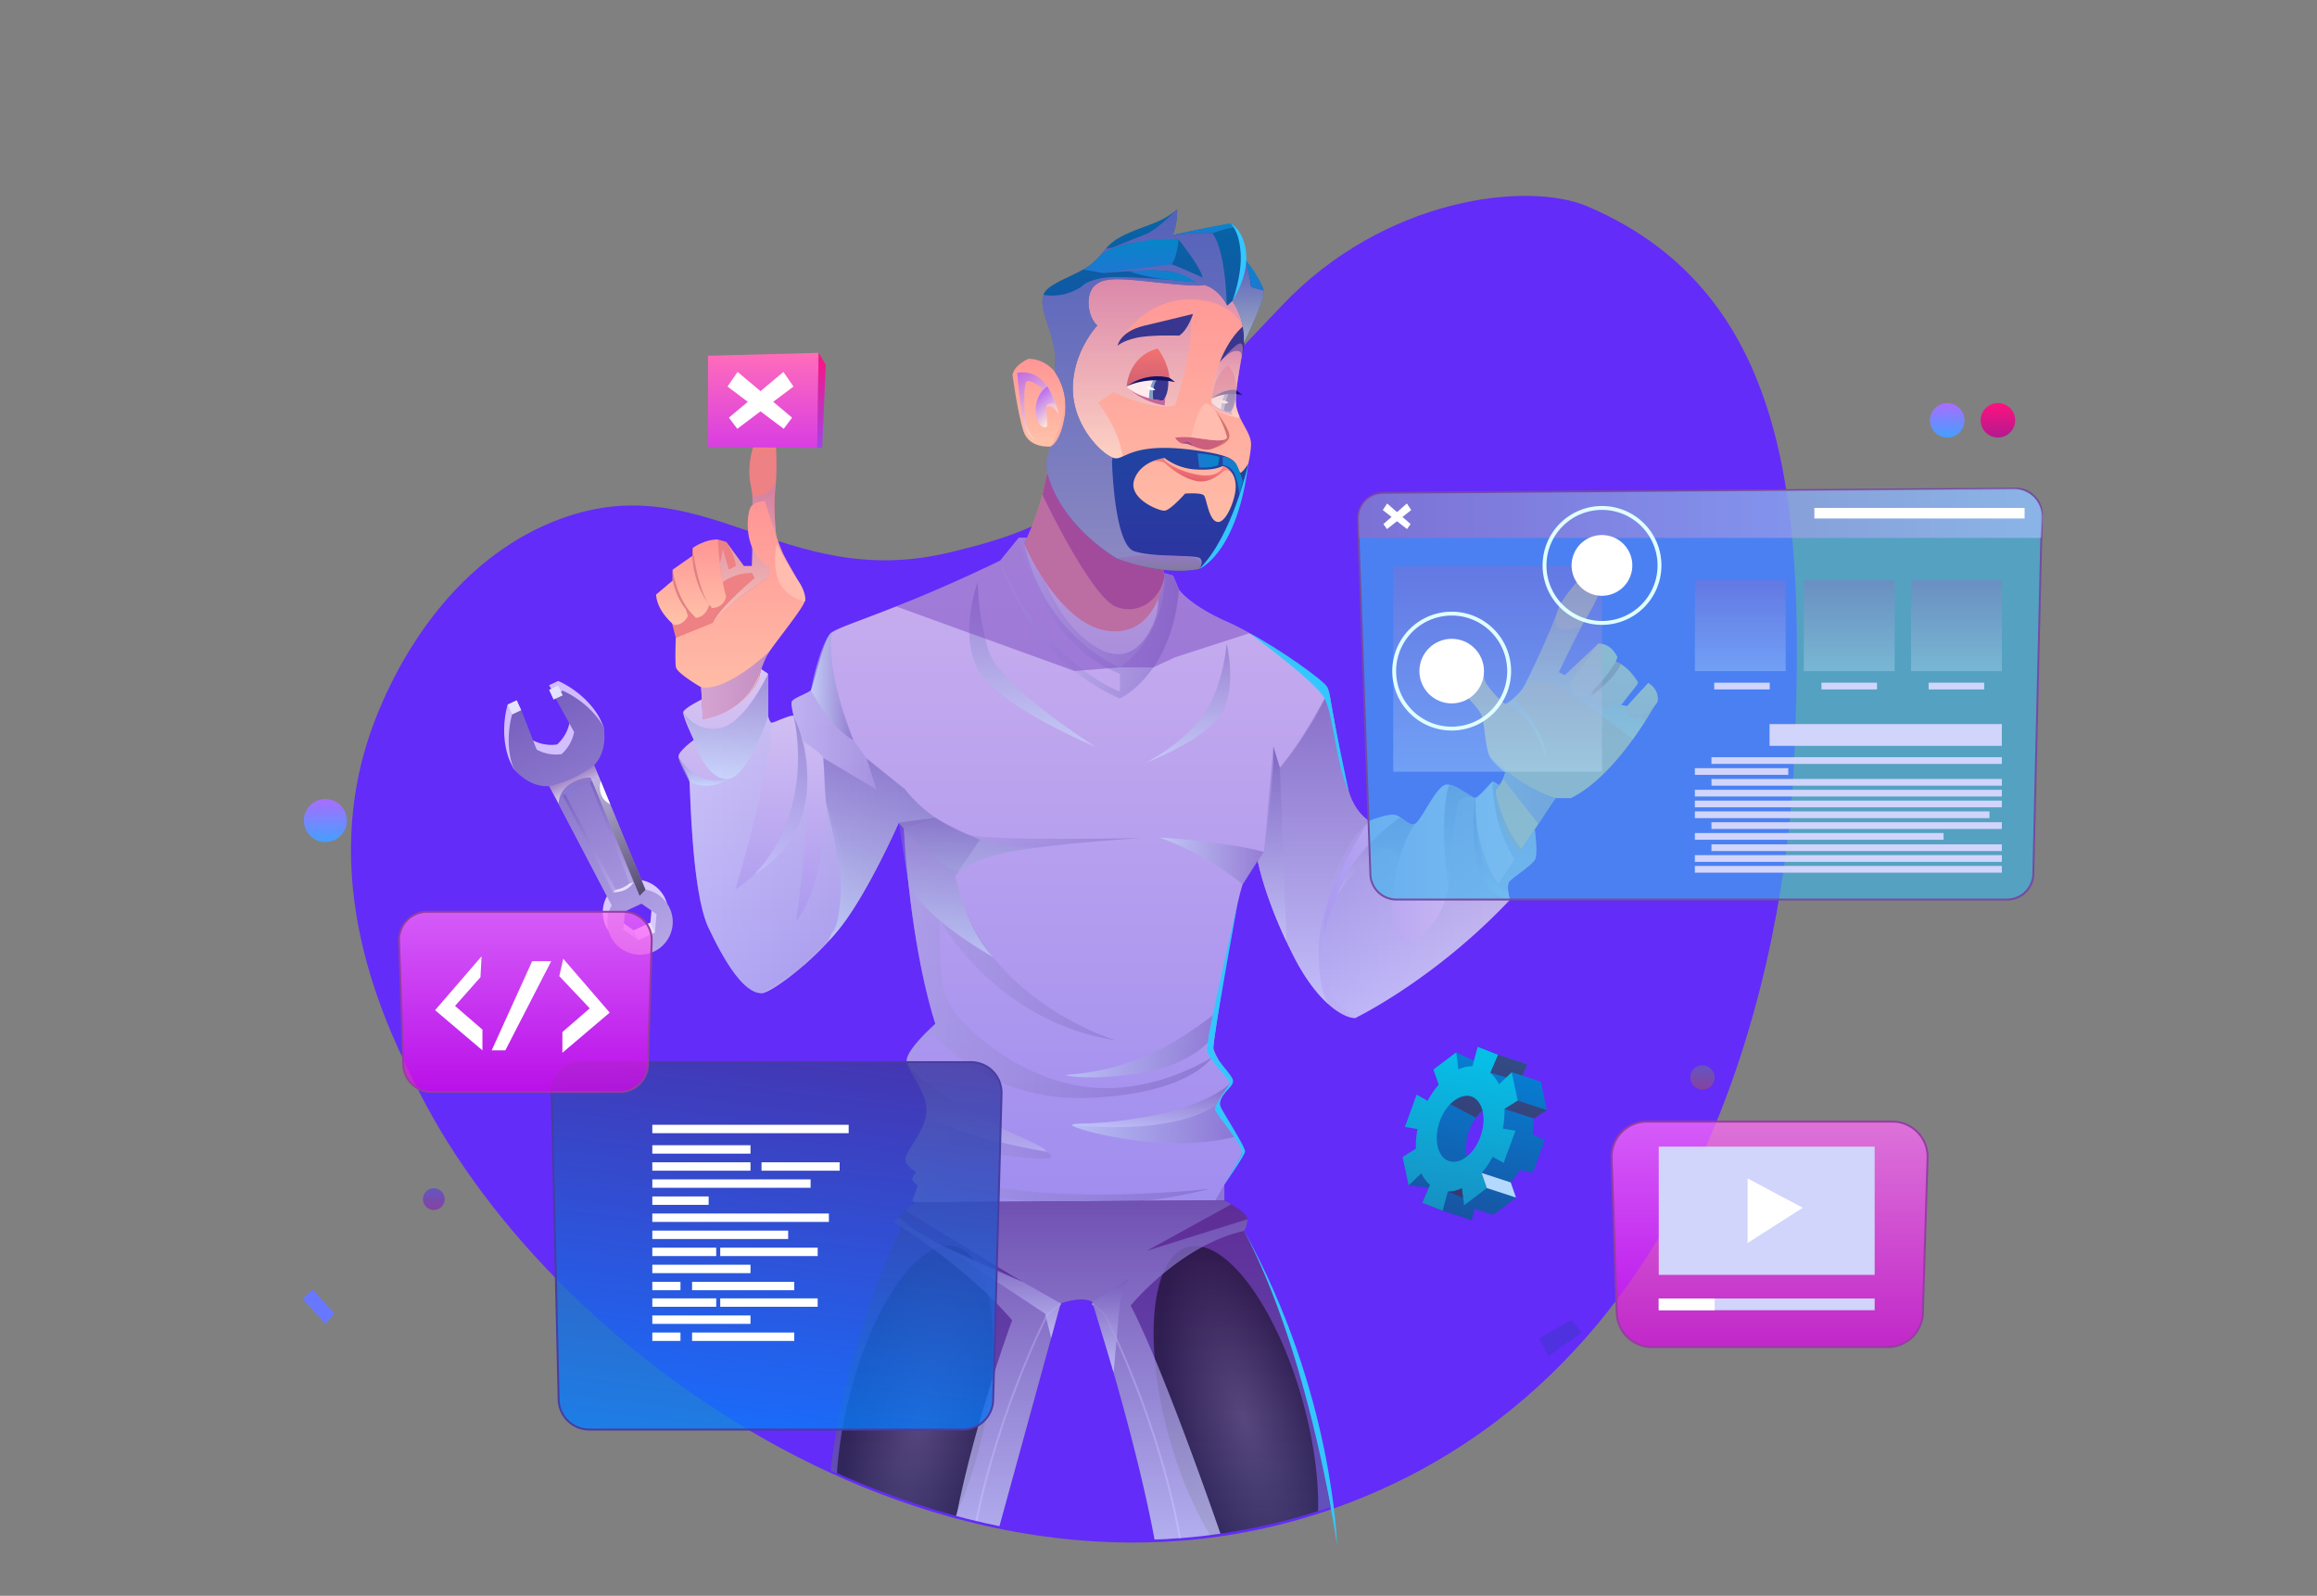 <svg xmlns="http://www.w3.org/2000/svg" xmlns:xlink="http://www.w3.org/1999/xlink" viewBox="0 0 1358.95 935.92"><rect x="0" y="0" width="1358.95" height="935.92" fill="#808080" stroke="none"/><defs><style>.cls-1{fill:none;}.cls-2{isolation:isolate;}.cls-3{fill:#632cf8;}.cls-4{fill:#fe9083;}.cls-5{fill:url(#Áåçûìÿííûé_ãðàäèåíò_354);}.cls-116,.cls-23,.cls-24,.cls-25,.cls-26,.cls-27,.cls-28,.cls-29,.cls-30,.cls-31,.cls-33,.cls-35,.cls-36,.cls-37,.cls-38,.cls-39,.cls-41,.cls-42,.cls-43,.cls-44,.cls-6,.cls-65,.cls-77,.cls-78,.cls-8,.cls-90{opacity:0.5;}.cls-116,.cls-14,.cls-17,.cls-19,.cls-22,.cls-23,.cls-24,.cls-25,.cls-26,.cls-27,.cls-28,.cls-29,.cls-30,.cls-31,.cls-32,.cls-33,.cls-34,.cls-35,.cls-36,.cls-37,.cls-38,.cls-39,.cls-40,.cls-41,.cls-42,.cls-43,.cls-44,.cls-48,.cls-6,.cls-60,.cls-63,.cls-64,.cls-65,.cls-69,.cls-70,.cls-8,.cls-81,.cls-82,.cls-83,.cls-88,.cls-89,.cls-93,.cls-94,.cls-95,.cls-96,.cls-97,.cls-98{mix-blend-mode:multiply;}.cls-6{fill:url(#Áåçûìÿííûé_ãðàäèåíò_70);}.cls-7{fill:url(#Áåçûìÿííûé_ãðàäèåíò_26);}.cls-8{fill:url(#Áåçûìÿííûé_ãðàäèåíò_70-2);}.cls-9{fill:url(#Áåçûìÿííûé_ãðàäèåíò_178);}.cls-10{fill:url(#Áåçûìÿííûé_ãðàäèåíò_55);}.cls-11{fill:#cb4d7a;}.cls-12{fill:#ee8183;}.cls-13{fill:url(#Áåçûìÿííûé_ãðàäèåíò_71);}.cls-14,.cls-19,.cls-48,.cls-60,.cls-63,.cls-64,.cls-91,.cls-93{opacity:0.6;}.cls-14{fill:url(#Áåçûìÿííûé_ãðàäèåíò_48);}.cls-15{fill:url(#Áåçûìÿííûé_ãðàäèåíò_71-2);}.cls-16{fill:#e28183;}.cls-17,.cls-22{opacity:0.91;}.cls-17{fill:url(#Áåçûìÿííûé_ãðàäèåíò_73);}.cls-18{fill:url(#Áåçûìÿííûé_ãðàäèåíò_71-3);}.cls-19{fill:url(#Áåçûìÿííûé_ãðàäèåíò_48-2);}.cls-20{fill:url(#Áåçûìÿííûé_ãðàäèåíò_64);}.cls-21{fill:url(#Áåçûìÿííûé_ãðàäèåíò_64-2);}.cls-22{fill:url(#Áåçûìÿííûé_ãðàäèåíò_73-2);}.cls-23{fill:url(#Áåçûìÿííûé_ãðàäèåíò_70-3);}.cls-24{fill:url(#Áåçûìÿííûé_ãðàäèåíò_70-4);}.cls-25{fill:url(#Áåçûìÿííûé_ãðàäèåíò_4);}.cls-26{fill:url(#Áåçûìÿííûé_ãðàäèåíò_4-2);}.cls-27{fill:url(#Áåçûìÿííûé_ãðàäèåíò_4-3);}.cls-28{fill:url(#Áåçûìÿííûé_ãðàäèåíò_4-4);}.cls-29{fill:url(#Áåçûìÿííûé_ãðàäèåíò_4-5);}.cls-30{fill:url(#Áåçûìÿííûé_ãðàäèåíò_4-6);}.cls-31{fill:url(#Áåçûìÿííûé_ãðàäèåíò_4-7);}.cls-32,.cls-81,.cls-82,.cls-83{opacity:0.76;}.cls-32{fill:url(#Áåçûìÿííûé_ãðàäèåíò_70-5);}.cls-33{fill:url(#Áåçûìÿííûé_ãðàäèåíò_70-6);}.cls-34,.cls-40,.cls-94,.cls-95,.cls-96,.cls-97{opacity:0.3;}.cls-34{fill:url(#Áåçûìÿííûé_ãðàäèåíò_70-7);}.cls-35{fill:url(#Áåçûìÿííûé_ãðàäèåíò_4-8);}.cls-36{fill:url(#Áåçûìÿííûé_ãðàäèåíò_70-8);}.cls-37{fill:url(#Áåçûìÿííûé_ãðàäèåíò_4-9);}.cls-38{fill:url(#Áåçûìÿííûé_ãðàäèåíò_4-10);}.cls-39{fill:url(#Áåçûìÿííûé_ãðàäèåíò_70-9);}.cls-40{fill:url(#Áåçûìÿííûé_ãðàäèåíò_70-10);}.cls-41{fill:url(#Áåçûìÿííûé_ãðàäèåíò_70-11);}.cls-42{fill:url(#Áåçûìÿííûé_ãðàäèåíò_70-12);}.cls-43{fill:url(#Áåçûìÿííûé_ãðàäèåíò_70-13);}.cls-44{fill:#7a4ac0;}.cls-45{fill:url(#Áåçûìÿííûé_ãðàäèåíò_71-4);}.cls-46{fill:url(#Áåçûìÿííûé_ãðàäèåíò_71-5);}.cls-47{fill:url(#Áåçûìÿííûé_ãðàäèåíò_387);}.cls-48{fill:url(#Áåçûìÿííûé_ãðàäèåíò_48-3);}.cls-49{fill:#38368e;}.cls-50{fill:url(#Áåçûìÿííûé_ãðàäèåíò_59);}.cls-51{fill:url(#Áåçûìÿííûé_ãðàäèåíò_184);}.cls-52{fill:#ffebed;}.cls-53{fill:#7f9ec9;}.cls-54{fill:#131163;}.cls-55{fill:#fff;}.cls-56{fill:#c6659c;}.cls-57{fill:#cb5f7d;}.cls-58{fill:#9f4a8b;}.cls-59{fill:#ffbcaf;}.cls-60{fill:url(#Áåçûìÿííûé_ãðàäèåíò_48-4);}.cls-61{fill:url(#Áåçûìÿííûé_ãðàäèåíò_292);}.cls-62{fill:#d2726c;}.cls-63{fill:url(#Áåçûìÿííûé_ãðàäèåíò_35);}.cls-64{fill:url(#Áåçûìÿííûé_ãðàäèåíò_52);}.cls-65{fill:url(#Áåçûìÿííûé_ãðàäèåíò_397);}.cls-66{fill:url(#Áåçûìÿííûé_ãðàäèåíò_141);}.cls-67{fill:url(#Áåçûìÿííûé_ãðàäèåíò_141-2);}.cls-68{fill:url(#Áåçûìÿííûé_ãðàäèåíò_141-3);}.cls-69,.cls-70{opacity:0.8;}.cls-69{fill:url(#Áåçûìÿííûé_ãðàäèåíò_285);}.cls-70{fill:url(#Áåçûìÿííûé_ãðàäèåíò_285-2);}.cls-71{fill:#34c7ff;}.cls-72{fill:url(#Áåçûìÿííûé_ãðàäèåíò_141-4);}.cls-73{fill:url(#Áåçûìÿííûé_ãðàäèåíò_141-5);}.cls-74{fill:url(#Áåçûìÿííûé_ãðàäèåíò_141-6);}.cls-75{clip-path:url(#clip-path);}.cls-76{fill:url(#Áåçûìÿííûé_ãðàäèåíò_74);}.cls-77,.cls-78,.cls-90{mix-blend-mode:screen;}.cls-77{fill:url(#Áåçûìÿííûé_ãðàäèåíò_83);}.cls-78{fill:url(#Áåçûìÿííûé_ãðàäèåíò_83-2);}.cls-79{fill:url(#Áåçûìÿííûé_ãðàäèåíò_26-2);}.cls-80{fill:url(#Áåçûìÿííûé_ãðàäèåíò_26-3);}.cls-81{fill:url(#Áåçûìÿííûé_ãðàäèåíò_70-14);}.cls-82{fill:url(#Áåçûìÿííûé_ãðàäèåíò_70-15);}.cls-83{fill:url(#Áåçûìÿííûé_ãðàäèåíò_70-16);}.cls-84{fill:url(#Áåçûìÿííûé_ãðàäèåíò_29);}.cls-85{fill:url(#Áåçûìÿííûé_ãðàäèåíò_28);}.cls-86{fill:#e5e2ff;}.cls-87{fill:url(#Áåçûìÿííûé_ãðàäèåíò_28-2);}.cls-88,.cls-89{opacity:0.62;}.cls-88{fill:url(#Áåçûìÿííûé_ãðàäèåíò_27);}.cls-89{fill:url(#Áåçûìÿííûé_ãðàäèåíò_94);}.cls-90{fill:url(#Áåçûìÿííûé_ãðàäèåíò_95);}.cls-91{fill:#3ab8ef;}.cls-92{fill:#744ca2;}.cls-93{fill:url(#Áåçûìÿííûé_ãðàäèåíò_89);}.cls-94{fill:url(#Áåçûìÿííûé_ãðàäèåíò_85);}.cls-95{fill:url(#Áåçûìÿííûé_ãðàäèåíò_85-2);}.cls-96{fill:url(#Áåçûìÿííûé_ãðàäèåíò_85-3);}.cls-97{fill:url(#Áåçûìÿííûé_ãðàäèåíò_85-4);}.cls-98{fill:#d1d4fb;}.cls-117,.cls-99{mix-blend-mode:soft-light;}.cls-100{fill:#e0ffff;}.cls-101{fill:url(#Áåçûìÿííûé_ãðàäèåíò_65);}.cls-102{fill:url(#Áåçûìÿííûé_ãðàäèåíò_14);}.cls-103{opacity:0.81;fill:url(#Áåçûìÿííûé_ãðàäèåíò_115);}.cls-104{fill:#473da2;}.cls-105{fill:url(#Áåçûìÿííûé_ãðàäèåíò_302);}.cls-106{fill:url(#Áåçûìÿííûé_ãðàäèåíò_302-2);}.cls-107{fill:url(#Áåçûìÿííûé_ãðàäèåíò_322);}.cls-108{fill:url(#Áåçûìÿííûé_ãðàäèåíò_25);}.cls-109{fill:url(#Áåçûìÿííûé_ãðàäèåíò_25-2);}.cls-110,.cls-112{opacity:0.73;}.cls-110{fill:url(#Áåçûìÿííûé_ãðàäèåíò_97);}.cls-111{fill:#953da2;}.cls-112{fill:url(#Áåçûìÿííûé_ãðàäèåíò_97-2);}.cls-113,.cls-114,.cls-115,.cls-116,.cls-117{fill-rule:evenodd;}.cls-113{fill:url(#Áåçûìÿííûé_ãðàäèåíò_206);}.cls-114{fill:url(#Áåçûìÿííûé_ãðàäèåíò_206-2);}.cls-115{fill:url(#Áåçûìÿííûé_ãðàäèåíò_107);}.cls-116{fill:#601734;}.cls-117{fill:#b3d9ff;}.cls-118{fill:#6877ff;}.cls-119{fill:#4f31e0;}</style><linearGradient id="Áåçûìÿííûé_ãðàäèåíò_354" x1="642.2" y1="399.64" x2="642.2" y2="318.99" gradientUnits="userSpaceOnUse"><stop offset="0" stop-color="#d5cdf8"/><stop offset="1" stop-color="#f3edfb"/></linearGradient><linearGradient id="Áåçûìÿííûé_ãðàäèåíò_70" x1="600.68" y1="359.24" x2="683.72" y2="359.24" gradientUnits="userSpaceOnUse"><stop offset="0" stop-color="#ccf"/><stop offset="1" stop-color="#755cbb"/></linearGradient><linearGradient id="Áåçûìÿííûé_ãðàäèåíò_26" x1="618.45" y1="721.89" x2="618.45" y2="315.48" gradientUnits="userSpaceOnUse"><stop offset="0" stop-color="#9e8cef"/><stop offset="1" stop-color="#caafee"/></linearGradient><linearGradient id="Áåçûìÿííûé_ãðàäèåíò_70-2" x1="449.79" y1="468.64" x2="548.77" y2="468.64" xlink:href="#Áåçûìÿííûé_ãðàäèåíò_70"/><linearGradient id="Áåçûìÿííûé_ãðàäèåíò_178" x1="446.73" y1="582.47" x2="446.73" y2="392.42" gradientUnits="userSpaceOnUse"><stop offset="0" stop-color="#9e8cef"/><stop offset="1" stop-color="#dac7f3"/></linearGradient><linearGradient id="Áåçûìÿííûé_ãðàäèåíò_55" x1="773.54" y1="527.69" x2="901.06" y2="527.69" gradientUnits="userSpaceOnUse"><stop offset="0" stop-color="#a999f1"/><stop offset="1" stop-color="#dac7f3"/></linearGradient><linearGradient id="Áåçûìÿííûé_ãðàäèåíò_71" x1="405.25" y1="366.51" x2="405.25" y2="316.39" gradientUnits="userSpaceOnUse"><stop offset="0.02" stop-color="#ffc2a9"/><stop offset="1" stop-color="#ff9595"/></linearGradient><linearGradient id="Áåçûìÿííûé_ãðàäèåíò_48" x1="436.8" y1="365.32" x2="436.8" y2="282.37" gradientUnits="userSpaceOnUse"><stop offset="0" stop-color="#ffeadb"/><stop offset="0.99" stop-color="#c27cb6"/></linearGradient><linearGradient id="Áåçûìÿííûé_ãðàäèåíò_71-2" x1="434.11" y1="421.75" x2="434.11" y2="293.87" xlink:href="#Áåçûìÿííûé_ãðàäèåíò_71"/><linearGradient id="Áåçûìÿííûé_ãðàäèåíò_73" x1="411.24" y1="401.79" x2="451.45" y2="401.79" gradientUnits="userSpaceOnUse"><stop offset="0.02" stop-color="#d1a1d6"/><stop offset="0.99" stop-color="#bd89c4"/></linearGradient><linearGradient id="Áåçûìÿííûé_ãðàäèåíò_71-3" x1="903.69" y1="499.64" x2="903.69" y2="328.64" xlink:href="#Áåçûìÿííûé_ãðàäèåíò_71"/><linearGradient id="Áåçûìÿííûé_ãðàäèåíò_48-2" x1="923.89" y1="444.85" x2="923.89" y2="359.9" xlink:href="#Áåçûìÿííûé_ãðàäèåíò_48"/><linearGradient id="Áåçûìÿííûé_ãðàäèåíò_64" x1="940.66" y1="415.53" x2="940.66" y2="377.44" gradientUnits="userSpaceOnUse"><stop offset="0" stop-color="#ffb0b0"/><stop offset="0.98" stop-color="#ffc2a9"/></linearGradient><linearGradient id="Áåçûìÿííûé_ãðàäèåíò_64-2" x1="962.74" y1="421.39" x2="962.74" y2="400.51" xlink:href="#Áåçûìÿííûé_ãðàäèåíò_64"/><linearGradient id="Áåçûìÿííûé_ãðàäèåíò_73-2" x1="873.42" y1="463.02" x2="912.26" y2="463.02" xlink:href="#Áåçûìÿííûé_ãðàäèåíò_73"/><linearGradient id="Áåçûìÿííûé_ãðàäèåíò_70-3" x1="819.36" y1="597.08" x2="819.36" y2="405.67" xlink:href="#Áåçûìÿííûé_ãðàäèåíò_70"/><linearGradient id="Áåçûìÿííûé_ãðàäèåíò_70-4" x1="397.92" y1="558.52" x2="718.07" y2="558.52" xlink:href="#Áåçûìÿííûé_ãðàäèåíò_70"/><linearGradient id="Áåçûìÿííûé_ãðàäèåíò_4" x1="680.17" y1="504.94" x2="741.36" y2="504.94" gradientUnits="userSpaceOnUse"><stop offset="0" stop-color="#ccedff"/><stop offset="1" stop-color="#755cbb"/></linearGradient><linearGradient id="Áåçûìÿííûé_ãðàäèåíò_4-2" x1="624.66" y1="612.34" x2="714.59" y2="612.34" xlink:href="#Áåçûìÿííûé_ãðàäèåíò_4"/><linearGradient id="Áåçûìÿííûé_ãðàäèåíò_4-3" x1="628.83" y1="653" x2="724.91" y2="653" xlink:href="#Áåçûìÿííûé_ãðàäèåíò_4"/><linearGradient id="Áåçûìÿííûé_ãðàäèåíò_4-4" x1="546.14" y1="552.32" x2="546.14" y2="444.49" xlink:href="#Áåçûìÿííûé_ãðàäèåíò_4"/><linearGradient id="Áåçûìÿííûé_ãðàäèåíò_4-5" x1="554.82" y1="561.39" x2="554.82" y2="479.65" xlink:href="#Áåçûìÿííûé_ãðàäèåíò_4"/><linearGradient id="Áåçûìÿííûé_ãðàäèåíò_4-6" x1="425.63" y1="456.9" x2="425.63" y2="395.14" xlink:href="#Áåçûìÿííûé_ãðàäèåíò_4"/><linearGradient id="Áåçûìÿííûé_ãðàäèåíò_4-7" x1="475.61" y1="402.51" x2="500.5" y2="402.51" xlink:href="#Áåçûìÿííûé_ãðàäèåíò_4"/><linearGradient id="Áåçûìÿííûé_ãðàäèåíò_70-5" x1="746.17" y1="552.32" x2="746.17" y2="437.85" xlink:href="#Áåçûìÿííûé_ãðàäèåíò_70"/><linearGradient id="Áåçûìÿííûé_ãðàäèåíò_70-6" x1="874.86" y1="527.7" x2="874.86" y2="467.89" xlink:href="#Áåçûìÿííûé_ãðàäèåíò_70"/><linearGradient id="Áåçûìÿííûé_ãðàäèåíò_70-7" x1="807.03" y1="525.03" x2="807.03" y2="479.3" xlink:href="#Áåçûìÿííûé_ãðàäèåíò_70"/><linearGradient id="Áåçûìÿííûé_ãðàäèåíò_4-8" x1="412.71" y1="460.84" x2="412.71" y2="443.86" xlink:href="#Áåçûìÿííûé_ãðàäèåíò_4"/><linearGradient id="Áåçûìÿííûé_ãðàäèåíò_70-8" x1="458.07" y1="512.61" x2="458.07" y2="419.8" xlink:href="#Áåçûìÿííûé_ãðàäèåíò_70"/><linearGradient id="Áåçûìÿííûé_ãðàäèåíò_4-9" x1="696.85" y1="447.29" x2="696.85" y2="377.44" xlink:href="#Áåçûìÿííûé_ãðàäèåíò_4"/><linearGradient id="Áåçûìÿííûé_ãðàäèåíò_4-10" x1="605.35" y1="437.84" x2="605.35" y2="341.45" xlink:href="#Áåçûìÿííûé_ãðàäèåíò_4"/><linearGradient id="Áåçûìÿííûé_ãðàäèåíò_70-9" x1="586.68" y1="362.57" x2="691.46" y2="362.57" xlink:href="#Áåçûìÿííûé_ãðàäèåíò_70"/><linearGradient id="Áåçûìÿííûé_ãðàäèåíò_70-10" x1="856.03" y1="520.88" x2="856.03" y2="460.25" xlink:href="#Áåçûìÿííûé_ãðàäèåíò_70"/><linearGradient id="Áåçûìÿííûé_ãðàäèåíò_70-11" x1="770.32" y1="589.29" x2="770.32" y2="405.67" xlink:href="#Áåçûìÿííûé_ãðàäèåíò_70"/><linearGradient id="Áåçûìÿííûé_ãðàäèåíò_70-12" x1="572.91" y1="675.53" x2="572.91" y2="622.9" xlink:href="#Áåçûìÿííûé_ãðàäèåíò_70"/><linearGradient id="Áåçûìÿííûé_ãðàäèåíò_70-13" x1="675.16" y1="661.07" x2="675.16" y2="635.51" xlink:href="#Áåçûìÿííûé_ãðàäèåíò_70"/><linearGradient id="Áåçûìÿííûé_ãðàäèåíò_71-4" x1="674.03" y1="332.52" x2="674.03" y2="157.65" xlink:href="#Áåçûìÿííûé_ãðàäèåíò_71"/><linearGradient id="Áåçûìÿííûé_ãðàäèåíò_71-5" x1="608.84" y1="261.95" x2="608.84" y2="210.4" xlink:href="#Áåçûìÿííûé_ãðàäèåíò_71"/><linearGradient id="Áåçûìÿííûé_ãðàäèåíò_387" x1="698.34" y1="281.45" x2="700.5" y2="270.2" gradientUnits="userSpaceOnUse"><stop offset="0" stop-color="#e1616a"/><stop offset="1" stop-color="#ff8883"/></linearGradient><linearGradient id="Áåçûìÿííûé_ãðàäèåíò_48-3" x1="678.83" y1="272.84" x2="678.83" y2="160.19" xlink:href="#Áåçûìÿííûé_ãðàäèåíò_48"/><linearGradient id="Áåçûìÿííûé_ãðàäèåíò_59" x1="673.34" y1="226.71" x2="673.34" y2="204.39" gradientUnits="userSpaceOnUse"><stop offset="0" stop-color="#cf6074"/><stop offset="1" stop-color="#f37270"/></linearGradient><linearGradient id="Áåçûìÿííûé_ãðàäèåíò_184" x1="717.85" y1="233.79" x2="717.85" y2="214.37" gradientUnits="userSpaceOnUse"><stop offset="0" stop-color="#cf6074"/><stop offset="1" stop-color="#ff817f"/></linearGradient><linearGradient id="Áåçûìÿííûé_ãðàäèåíò_48-4" x1="719.67" y1="245.09" x2="719.67" y2="201.39" xlink:href="#Áåçûìÿííûé_ãðàäèåíò_48"/><linearGradient id="Áåçûìÿííûé_ãðàäèåíò_292" x1="676.38" y1="334.72" x2="676.38" y2="122.65" gradientUnits="userSpaceOnUse"><stop offset="0" stop-color="#2e33a0"/><stop offset="1" stop-color="#0665a5"/></linearGradient><linearGradient id="Áåçûìÿííûé_ãðàäèåíò_35" x1="732.08" y1="201.17" x2="732.08" y2="152.25" gradientUnits="userSpaceOnUse"><stop offset="0" stop-color="#ffeadb"/><stop offset="0.99" stop-color="#8860c7"/></linearGradient><linearGradient id="Áåçûìÿííûé_ãðàäèåíò_52" x1="665.41" y1="334.72" x2="665.41" y2="122.65" gradientUnits="userSpaceOnUse"><stop offset="0" stop-color="#ccc2db"/><stop offset="0.99" stop-color="#8860c7"/></linearGradient><linearGradient id="Áåçûìÿííûé_ãðàäèåíò_397" x1="679.63" y1="334.67" x2="679.63" y2="325.55" gradientUnits="userSpaceOnUse"><stop offset="0" stop-color="#776d7e"/><stop offset="1" stop-color="#9d68c2"/></linearGradient><linearGradient id="Áåçûìÿííûé_ãðàäèåíò_141" x1="706.37" y1="137.87" x2="706.37" y2="131.1" gradientUnits="userSpaceOnUse"><stop offset="0" stop-color="#1f77d1"/><stop offset="1" stop-color="#0686c9"/></linearGradient><linearGradient id="Áåçûìÿííûé_ãðàäèåíò_141-2" x1="663.24" y1="160.15" x2="663.24" y2="140.14" xlink:href="#Áåçûìÿííûé_ãðàäèåíò_141"/><linearGradient id="Áåçûìÿííûé_ãðàäèåíò_141-3" x1="735.77" y1="170.3" x2="735.77" y2="152.25" xlink:href="#Áåçûìÿííûé_ãðàäèåíò_141"/><linearGradient id="Áåçûìÿííûé_ãðàäèåíò_285" x1="616.35" y1="249.73" x2="593.26" y2="221.44" gradientUnits="userSpaceOnUse"><stop offset="0" stop-color="#ffeadb"/><stop offset="0.99" stop-color="#b060f4"/></linearGradient><linearGradient id="Áåçûìÿííûé_ãðàäèåíò_285-2" x1="618.77" y1="246.09" x2="607.41" y2="232.17" xlink:href="#Áåçûìÿííûé_ãðàäèåíò_285"/><linearGradient id="Áåçûìÿííûé_ãðàäèåíò_141-4" x1="661.91" y1="161.94" x2="701.01" y2="161.94" xlink:href="#Áåçûìÿííûé_ãðàäèåíò_141"/><linearGradient id="Áåçûìÿííûé_ãðàäèåíò_141-5" x1="717.07" y1="278.9" x2="728.93" y2="278.9" xlink:href="#Áåçûìÿííûé_ãðàäèåíò_141"/><linearGradient id="Áåçûìÿííûé_ãðàäèåíò_141-6" x1="702.42" y1="270.08" x2="715.22" y2="270.08" xlink:href="#Áåçûìÿííûé_ãðàäèåíò_141"/><clipPath id="clip-path"><path class="cls-1" d="M216.39,430.77c5-15.2,33.79-96.48,108.43-126.5,87.47-35.19,133.35,42.11,232.67,18.07,65.85-15.94,84.68-28.65,194.27-144.57,60.1-63.59,144.25-73.17,179.17-58.31,122,51.9,127.68,183.34,121.26,327.12-2.17,48.84-22,333.55-250.74,429.2-227.9,95.27-474.38-76-555.69-237.19C227.81,603,186.53,521.19,216.39,430.77Z"/></clipPath><linearGradient id="Áåçûìÿííûé_ãðàäèåíò_74" x1="634.85" y1="905.97" x2="634.85" y2="703.91" gradientUnits="userSpaceOnUse"><stop offset="0" stop-color="#6456c0"/><stop offset="1" stop-color="#5f2c95"/></linearGradient><radialGradient id="Áåçûìÿííûé_ãðàäèåíò_83" cx="-1040.35" cy="948.26" r="61.22" gradientTransform="matrix(0, 0.66, -1.71, 0, 2161.27, 1523.23)" gradientUnits="userSpaceOnUse"><stop offset="0" stop-color="#4b474b"/><stop offset="1"/></radialGradient><radialGradient id="Áåçûìÿííûé_ãðàäèåíò_83-2" cx="-1419.19" cy="-226.92" r="61.21" gradientTransform="matrix(0.66, 0, 0, 1.71, 1666.12, 1221.03)" xlink:href="#Áåçûìÿííûé_ãðàäèåíò_83"/><linearGradient id="Áåçûìÿííûé_ãðàäèåíò_26-2" x1="569.46" y1="835.03" x2="622.45" y2="835.03" xlink:href="#Áåçûìÿííûé_ãðàäèåíò_26"/><linearGradient id="Áåçûìÿííûé_ãðàäèåíò_26-3" x1="8651.85" y1="835.03" x2="8704.85" y2="835.03" gradientTransform="matrix(-1, 0, 0, 1, 9345.15, 0)" xlink:href="#Áåçûìÿííûé_ãðàäèåíò_26"/><linearGradient id="Áåçûìÿííûé_ãðàäèåíò_70-14" x1="627.74" y1="905.97" x2="627.74" y2="703.91" xlink:href="#Áåçûìÿííûé_ãðàäèåíò_70"/><linearGradient id="Áåçûìÿííûé_ãðàäèåíò_70-15" x1="651.27" y1="804.94" x2="651.27" y2="749.83" xlink:href="#Áåçûìÿííûé_ãðàäèåíò_70"/><linearGradient id="Áåçûìÿííûé_ãðàäèåíò_70-16" x1="587.44" y1="784.67" x2="587.44" y2="730.68" xlink:href="#Áåçûìÿííûé_ãðàäèåíò_70"/><linearGradient id="Áåçûìÿííûé_ãðàäèåíò_29" x1="398.49" y1="-1243.24" x2="398.49" y2="-1404.48" gradientTransform="matrix(0.91, -0.42, 0.42, 0.91, 546.04, 1847.43)" gradientUnits="userSpaceOnUse"><stop offset="0" stop-color="#dbccff"/><stop offset="1" stop-color="#d1bbff"/></linearGradient><linearGradient id="Áåçûìÿííûé_ãðàäèåíò_28" x1="398.48" y1="-1236.95" x2="398.48" y2="-1398.19" gradientTransform="matrix(0.91, -0.42, 0.42, 0.91, 546.04, 1847.43)" gradientUnits="userSpaceOnUse"><stop offset="0" stop-color="#b5a6e7"/><stop offset="1" stop-color="#7760bf"/></linearGradient><linearGradient id="Áåçûìÿííûé_ãðàäèåíò_28-2" x1="398.48" y1="-1277.04" x2="398.48" y2="-1345" xlink:href="#Áåçûìÿííûé_ãðàäèåíò_28"/><linearGradient id="Áåçûìÿííûé_ãðàäèåíò_27" x1="388.83" y1="-1343.64" x2="408.12" y2="-1343.64" gradientTransform="matrix(0.91, -0.42, 0.42, 0.91, 546.04, 1847.43)" gradientUnits="userSpaceOnUse"><stop offset="0" stop-color="#8b8be0"/><stop offset="1" stop-color="#a177b7"/></linearGradient><linearGradient id="Áåçûìÿííûé_ãðàäèåíò_94" x1="398.48" y1="-1339.16" x2="398.48" y2="-1350.84" gradientTransform="matrix(0.91, -0.42, 0.42, 0.91, 546.04, 1847.43)" gradientUnits="userSpaceOnUse"><stop offset="0" stop-color="#fff"/><stop offset="1" stop-color="#a177b7"/></linearGradient><linearGradient id="Áåçûìÿííûé_ãðàäèåíò_95" x1="408.68" y1="-1270.1" x2="408.68" y2="-1345.02" gradientTransform="matrix(0.91, -0.42, 0.42, 0.91, 546.04, 1847.43)" gradientUnits="userSpaceOnUse"><stop offset="0"/><stop offset="1" stop-color="#fff"/></linearGradient><linearGradient id="Áåçûìÿííûé_ãðàäèåíò_89" x1="796.79" y1="301.11" x2="1197.81" y2="301.11" gradientUnits="userSpaceOnUse"><stop offset="0" stop-color="#9d68c2"/><stop offset="1" stop-color="#aec2ff"/></linearGradient><linearGradient id="Áåçûìÿííûé_ãðàäèåíò_85" x1="878.37" y1="452.57" x2="878.37" y2="331.62" gradientUnits="userSpaceOnUse"><stop offset="0" stop-color="#ccedff"/><stop offset="1" stop-color="#9d68c2"/></linearGradient><linearGradient id="Áåçûìÿííûé_ãðàäèåíò_85-2" x1="1084.61" y1="393.6" x2="1084.61" y2="340.33" xlink:href="#Áåçûìÿííûé_ãðàäèåíò_85"/><linearGradient id="Áåçûìÿííûé_ãðàäèåíò_85-3" x1="1147.47" y1="393.6" x2="1147.47" y2="340.33" xlink:href="#Áåçûìÿííûé_ãðàäèåíò_85"/><linearGradient id="Áåçûìÿííûé_ãðàäèåíò_85-4" x1="1020.7" y1="393.6" x2="1020.7" y2="340.33" xlink:href="#Áåçûìÿííûé_ãðàäèåíò_85"/><linearGradient id="Áåçûìÿííûé_ãðàäèåíò_65" x1="447.7" y1="262.7" x2="447.7" y2="206.93" gradientUnits="userSpaceOnUse"><stop offset="0" stop-color="#d93de3"/><stop offset="1" stop-color="#ff6dba"/></linearGradient><linearGradient id="Áåçûìÿííûé_ãðàäèåíò_14" x1="481.79" y1="262.7" x2="481.79" y2="206.93" gradientUnits="userSpaceOnUse"><stop offset="0" stop-color="#a242ea"/><stop offset="1" stop-color="#fe117e"/></linearGradient><linearGradient id="Áåçûìÿííûé_ãðàäèåíò_115" x1="438.02" y1="850.18" x2="468.18" y2="610.07" gradientUnits="userSpaceOnUse"><stop offset="0" stop-color="#067eff"/><stop offset="1" stop-color="#3e37a0"/></linearGradient><linearGradient id="Áåçûìÿííûé_ãðàäèåíò_302" x1="1142.08" y1="256.63" x2="1142.08" y2="236.39" gradientUnits="userSpaceOnUse"><stop offset="0" stop-color="#459fff"/><stop offset="1" stop-color="#a96dff"/></linearGradient><linearGradient id="Áåçûìÿííûé_ãðàäèåíò_302-2" x1="190.83" y1="493.84" x2="190.83" y2="468.64" xlink:href="#Áåçûìÿííûé_ãðàäèåíò_302"/><linearGradient id="Áåçûìÿííûé_ãðàäèåíò_322" x1="1171.81" y1="256.63" x2="1171.81" y2="236.39" gradientUnits="userSpaceOnUse"><stop offset="0" stop-color="#b31a8f"/><stop offset="1" stop-color="#fe117e"/></linearGradient><linearGradient id="Áåçûìÿííûé_ãðàäèåíò_25" x1="998.51" y1="639.08" x2="998.51" y2="624.76" gradientUnits="userSpaceOnUse"><stop offset="0" stop-color="#8642a0"/><stop offset="1" stop-color="#6456c0"/></linearGradient><linearGradient id="Áåçûìÿííûé_ãðàäèåíò_25-2" x1="254.44" y1="709.67" x2="254.44" y2="696.88" xlink:href="#Áåçûìÿííûé_ãðàäèåíò_25"/><linearGradient id="Áåçûìÿííûé_ãðàäèåíò_97" x1="308.13" y1="640.45" x2="308.13" y2="534.77" gradientUnits="userSpaceOnUse"><stop offset="0" stop-color="#d906e3"/><stop offset="1" stop-color="#ff6df9"/></linearGradient><linearGradient id="Áåçûìÿííûé_ãðàäèåíò_97-2" x1="1037.86" y1="790.05" x2="1037.86" y2="657.84" xlink:href="#Áåçûìÿííûé_ãðàäèåíò_97"/><linearGradient id="Áåçûìÿííûé_ãðàäèåíò_206" x1="1255.43" y1="1649.05" x2="1244.16" y2="1552.36" gradientTransform="matrix(0.97, 0.26, -0.26, 0.97, 82.83, -1202.61)" gradientUnits="userSpaceOnUse"><stop offset="0" stop-color="#1852a0"/><stop offset="1" stop-color="#067ed3"/></linearGradient><linearGradient id="Áåçûìÿííûé_ãðàäèåíò_206-2" x1="1244.51" y1="1649.41" x2="1244.51" y2="1550.34" xlink:href="#Áåçûìÿííûé_ãðàäèåíò_206"/><linearGradient id="Áåçûìÿííûé_ãðàäèåíò_107" x1="1348" y1="1140.9" x2="1340.71" y2="1078.35" gradientTransform="matrix(0.94, 0.33, -0.52, 1.49, 164.83, -1430.31)" gradientUnits="userSpaceOnUse"><stop offset="0" stop-color="#188dc1"/><stop offset="1" stop-color="#06bfe7"/></linearGradient></defs><g class="cls-2"><g id="Layer_2" data-name="Layer 2"><g id="Layer_1-2" data-name="Layer 1"><path class="cls-3" d="M216.38,432.32c5-15.2,33.78-96.48,108.43-126.5,87.47-35.19,133.34,42.11,232.67,18.07,65.85-15.94,84.68-28.65,194.26-144.57C811.85,115.73,896,106.15,930.92,121c122,51.91,127.68,183.34,121.26,327.12-2.18,48.84-22,333.55-250.74,429.2-227.9,95.27-474.39-76-555.7-237.19C227.8,604.57,186.52,522.74,216.38,432.32Z"/><path class="cls-4" d="M682.78,338.94c.14,1,.25,1.5.25,1.5a130.39,130.39,0,0,1-3.76,12.82,104.09,104.09,0,0,1-14.11,27.45,53.76,53.76,0,0,1-6.16,7.2c-33-10.37-49.33-42.69-55.58-58.77a.68.68,0,0,1-.09-.25c-1.2-3-2-5.48-2.49-7.07v0c-.39-1.27-.57-2-.57-2,.14-.27.27-.57.41-.84l.07-.11c.54-1.14,1.08-2.29,1.58-3.4a161,161,0,0,0,9.06-25.3c1.61-5.93,2.47-10.51,2.88-12.93.2-1.25.29-1.93.29-1.93l15.4,8.13L683,311.54A87.24,87.24,0,0,0,681.9,325c0,2.83,0,5.37.2,7.52.16,2.63.43,4.71.64,6.07v0A1.67,1.67,0,0,0,682.78,338.94Z"/><path class="cls-5" d="M668.06,391.47a45.9,45.9,0,0,1-11,8l-.27.15-.32-.18,0,0c-1.16-.7-5.1-3.13-10.4-7.11-13.86-10.44-37-31.55-43.62-60a.54.54,0,0,1-.05-.11,70.44,70.44,0,0,1-1.58-10.4v0c-.07-.93-.14-1.86-.16-2.81a146.43,146.43,0,0,0,12.57,22.47c9.38,13.72,23.44,28.7,40.25,28.79,14.54.09,22-9.86,25.77-19a51.93,51.93,0,0,0,3.06-10.42.06.06,0,0,0,0,0c.16-.82.27-1.54.39-2.16v0c0-.31.09-.59.11-.84.14-1,.18-1.6.18-1.6S688.6,370.93,668.06,391.47Z"/><path class="cls-6" d="M668.06,391.47a45.9,45.9,0,0,1-11,8h-.27l-.32,0,0,0c-1.16-.7-5.1-3.13-10.4-7.11-13.86-10.44-37-31.55-43.62-60a.54.54,0,0,1-.05-.11,70.44,70.44,0,0,1-1.58-10.4v0c-.07-.93-.14-1.86-.16-2.81a146.43,146.43,0,0,0,12.57,22.47s9.15,25.14,28.94,37.6c9.92,6.22,17.44,5.32,23,1.65s9.11-10,11.21-14.81a34.71,34.71,0,0,0,2.9-12.64q0-1.12,0-2a51.93,51.93,0,0,0,3.06-10.42.06.06,0,0,0,0,0c.16-.82.27-1.54.39-2.16v0c0-.31.09-.59.11-.84.14-1,.18-1.6.18-1.6S688.6,370.93,668.06,391.47Z"/><path class="cls-7" d="M795.26,596.87l-.37.18c-1.85.23-7.63-1-15.19-7.58l0,0s0,0-.06-.06-.05-.07-.09-.09c-6.35-5.55-14-14.82-21.54-30-15.18-30.33-19.53-50.58-20.23-54.11l-.09-.54-8.86,14c-6,18-17.37,92.75-17.16,96s10.08,18.89,9.87,20.82a.06.06,0,0,1,0,0c-.27,2-4.71,6.23-6,10.9-.86,3.1,5.16,12.88,9.4,20.2v0c2.2,3.81,3.89,6.93,3.89,8.11,0,3.42-10.73,20.16-10.73,20.16v9l-.16.16-.5.45-.41.34c-4.07,3.22-21.35,13.75-75.35,16.65-64,3.42-106.61-17.17-106.61-17.17l3.22-8.81s-3-2.56-3.22-3.85,2.36-4.3,2.36-4.3S531,684,531,679.66s12.89-17.58,12.46-29-10.3-21.45-11.6-27.88,16.74-22.31,16.74-22.31c-15.44-48.93-18.46-114.59-18.46-114.59l-3-3.44s-18.46,42.06-35.19,62.65c-2,2.45-4.1,4.87-6.28,7.2a181.49,181.49,0,0,1-14.4,13.93c-11.6,10.1-22.13,16.74-24.8,16.22-4.31-.86-21.47-34.77-20.68-69.53.36-16.54,10.33-35,20.68-49.88,1.11-1.58,2.22-3.15,3.35-4.66A237.14,237.14,0,0,1,467.55,437c1.31-1.4,2.06-2.15,2.06-2.15s-2.36-7.59-4-14.18a2.66,2.66,0,0,0-.11-.47.93.93,0,0,0,0-.23,1.66,1.66,0,0,0-.05-.16c-.95-4.05-1.54-7.56-1-8.42,1.43-2.29,9.74-4.87,11.17-6.57s7.43-30.62,12-33.77c4.4-3,12.12-5.21,37.87-15.34,1.27-.49,2.56-1,3.92-1.54,28.88-11.43,57.21-25.32,57.21-25.32l10.87-13.36h4.85l-1.58,3.4-.07.11c.77,3.44,1.65,6.75,2.65,9.9a.68.68,0,0,0,.09.25c15,47.15,53.41,62.35,53.41,62.35,26.72-19.73,26.2-51.05,26.2-51.05v-4.3l5,1.49,3.42,8.15s5.79,9,28.76,19.12a135.55,135.55,0,0,1,12.62,6.46c21,11.93,44.39,30.39,46.18,34.31a13.28,13.28,0,0,1,.61,1.95v0c2.47,9.69,7.54,46,12.25,59,3,8.08,7.59,12.54,11,14.85,0,0,0,0,.05,0a17.08,17.08,0,0,0,4.39,2.28q.54,3,1,5.91C818.2,551.78,799.47,593.93,795.26,596.87Z"/><path class="cls-8" d="M548.77,479.64l-18.67,6.27-3-3.44s-18.46,42.06-35.19,62.65c-2,2.45-4.1,4.87-6.28,7.2a181.49,181.49,0,0,1-14.4,13.93L457,504.94l-7.22-46.54A237.14,237.14,0,0,1,467.55,437c1.31-1.4,2.06-2.15,2.06-2.15s-2.36-7.59-4-14.18a2.66,2.66,0,0,0-.11-.47.93.93,0,0,0,0-.23,1.66,1.66,0,0,0-.05-.16c-.95-4.05-1.54-7.56-1-8.42,1.43-2.29,9.74-4.87,11.17-6.57s7.43-30.62,12-33.77c0,0-3,27.74,12.89,62.94l7.72,10.87L530.83,463S539.41,474.41,548.77,479.64Z"/><path class="cls-9" d="M494.77,529.83c-4,29.74-48.33,52.64-48.33,52.64-9.88,0-20.91-17.17-30.92-38.35s-10.62-82-11.14-85.77-6.12-11.28-6.46-14.49,9-9.88,9-9.88l-.07-.16-.07-.16c-1-2.08-6.45-13.84-6.07-16,.43-2.35,10.92-7.49,10.92-7.49l.66,11.57s24.41-4.62,32.68-23.53l1.45-5.8,4.07,2.72V420s.84,3.87,2.13,3.87,10.81-4.75,12.8-4.1,4,14,6.66,15.68,9.74,6.65,10.8,9c.48,1.06.52,4.89.57,9.4.07,5.53.11,12.05.93,15.72C485.91,476.24,498.78,500.07,494.77,529.83Z"/><path class="cls-10" d="M900.17,504.35c-2,3.15-12,9.74-14.59,12.32s0,11,0,11c-42.06,44.64-85.91,67-90.32,69.17l-.37.18c-26.4-17.75-24.14-47-15.37-71.63,8.38-23.65,22.74-43.06,23.37-43.9l0,0,0,0c.47-.19,8-3.31,13.4-3.72a8.2,8.2,0,0,1,5,1.54c3.22,2,5.94,5.14,8.57,3.83,3.87-1.95,12.52-22.4,18.39-23,4.1-.38,9.78,3.79,13.56,6.16,1.66,1.05,2.95,1.75,3.58,1.57,2.15-.57,9.45-9.31,10-9.54s3.89,2.2,3.89,2.2l-2.33,2.9a79.26,79.26,0,0,0,15.31,34.47l7.86-11.51S902.18,501.2,900.17,504.35Z"/><path class="cls-11" d="M682.89,338.06c0,.3-.09.59-.11.88a17.12,17.12,0,0,1-.43,1.82.06.06,0,0,1,0,0c-2.7,10-13.59,20.2-27.34,15.29-15-5.37-43.6-65.91-43.6-65.91l2.88-12.93,67.83,55.26.75,5.23Z"/><path class="cls-12" d="M457,327s-4.15-22.89-2.29-39.76-.48-36.05-.48-36.05-4.09-1.72-7.1,0-10,19.17-6.86,33.18S441,332,441,332h-4.72L426,317.83l-5-1.43s-28.82,27.18-28.39,43.34l3.77,14.38,35.5-1.22L455,346.44Z"/><path class="cls-13" d="M421,316.4s.75,18,4.79,33.47c0,0-.67,6.33-8.08,6.76l-1.82-2s-1.29,7.19-7.83,7.72l-6.22-6.22,1.61,5.15s-2.26,5.47-8.16,5.26c0,0-9.87-7.73-10.51-17.81l9.76-8.26V334.1L406.09,326l.21-4.62S413.1,316.29,421,316.4Z"/><path class="cls-14" d="M455.14,282.37s-1.74,4.42-4.21,6.13-9.61,3-9.61,3L441,332h-4.72L426,317.83s5.22,8.08,5.54,14.16l-4.07,2-3.54-12.12-1.68,8.72,1.67,10.86S430,336.2,441,336l1.67,3s-20,16.56-24.61,26.32c0,0,9.87-12.55,32.4-26.39l2.15-6.65,2.85-15.88S452.8,293.51,455.14,282.37Z"/><path class="cls-15" d="M471.9,352.87c-1.86,5.58-21.32,28.75-23.47,33.77A68.17,68.17,0,0,0,445,398.22c-9.56,20.68-32.68,23.53-32.68,23.53l-1.07-18.66S398.81,395.93,396.7,392l0-.07-.25-.65c-.64-3.65-.09-17.17-.09-17.17l21.76-8.81c9.45-12.23,32.41-26.39,32.41-26.39l1.07-6.41c-16.49-8.11-13.73-32.64-10.94-35.65s7.93-3,7.93-3,6,19.73,9.87,29S473.75,347.3,471.9,352.87Z"/><path class="cls-16" d="M406.3,321.33s2.43,22.53,9.55,33.26A52.44,52.44,0,0,1,406.09,326Z"/><path class="cls-16" d="M394.5,334.1s2.36,18.13,13.52,28.21c0,0-9.88-4.93-13.52-21.88Z"/><path class="cls-17" d="M451.45,381.84s-24.54,23.83-40.21,21.25l1.07,18.66s25.75-2.25,34.12-29.34C446.43,392.41,449.44,384.62,451.45,381.84Z"/><path class="cls-18" d="M970.2,414.23s-22.54,41.2-48.92,53.86h-9l-20.81,31.55S878,491.19,877,463.45c0,0,4.71-4.92,5.86-10.47,0,0-7.42-5.84-9.44-10.12s-2.72-17.17-4.15-22.47-13.58-16.31-16.3-17.73-15-2.16-15-2.16-1.72-4.43,0-6.56,20.88-9.61,31.32-2.45a47.24,47.24,0,0,0,1.86,8.31c1.16,2.86,10.31,13,11.73,13s7.59-5.14,10.31-9.15c2.6-3.85,16.44-33.68,19.79-43.75a1.17,1.17,0,0,1,.1-.3c0-.16.11-.32.13-.45a1.62,1.62,0,0,0,.09-.3s.05-.06.05-.11c2.58-8.72,17.6-25.46,25.61-30,0,0,3.42-.86,5.28,3.42,0,0-6.43,18.32-13.16,29.19-1.13,1.84-2.35,4-3.62,6.3h0c-5.73,10.53-12.18,24.32-13.11,26.34l-.11.25,3.58,1.83,9.67-9.17,9.92-9.4,22.76,24-2.24,2.86-7.11,9.12,3.6.66,8.38-9.26Z"/><path class="cls-19" d="M964.93,423l-7.2,10.58s-39.53-30.48-48.12-33.07-11.73-.86-11.73-.86L889,411s16.31,14.45,17.74,33.9c0,0-5.44-24.59-23.9-32.05,1.43,0,7.59-5.14,10.31-9.15,2.6-3.85,16.44-33.68,19.79-43.75-.45,1.72-1,5.07.37,7.72,1.94,3.6,13.41.2,14.08,0h0L914.3,394l-.11.25,3.58,1.83,9.67-9.17-4.85,11.26,35.29,6.23-7.11,9.12,3.6.66Z"/><path class="cls-20" d="M937.37,377.48s6.86-1,11.3,7.87l-1,2.86s6.7,1.31,13.16,12.16c0,0-5.72,10.44-19.88,15.16,0,0-6.58-1.86-7.72-7.44l1.28-3.58-5.15,3.87s-6.15,1.86-8.86-7.3Z"/><path class="cls-21" d="M972.27,411.38s1.43-6.58-5.58-10.87l-13.59,15s.41,4.81,6.29,5.86C959.39,421.39,968.69,418.25,972.27,411.38Z"/><path class="cls-22" d="M873.42,442.86s15.74,17.57,38.84,25.23l-10,15.09L881.53,456.8l1.33-3.82S874.56,446.74,873.42,442.86Z"/><path class="cls-16" d="M947.66,388.21s-6.58,10.87-13.16,16.3l-1.28,3.58s12.77-8.62,17.47-18.58A8.09,8.09,0,0,0,947.66,388.21Z"/><path class="cls-23" d="M900.17,504.35c-2,3.15-12,9.74-14.59,12.32s0,11,0,11c-42.06,44.64-85.91,67-90.32,69.17l-.37.18c-3.44.43-20.18-4.28-36.91-37.75-15.18-30.33-19.53-50.58-20.23-54.11l-.09-.54,3.69-5,5.48-61.79,3.85,12.44c14.59-17.6,28.34-44.62,28.34-44.62l.61,1.95v0c2.47,9.69,7.54,46,12.25,59,3,8.08,7.59,12.54,11,14.85l0,.05,0,0c-13.43,12.25-20.09,29.88-23.37,43.9a121,121,0,0,0-3.22,22.71s3.71-17.44,15.45-38.41c4.25-7.63,10.46-14.45,16.6-20.05A134.86,134.86,0,0,1,821.3,479.3c3.22,2,5.94,5.14,8.57,3.83-17.67,26.52-17.24,79-.64,69s20.38-31.26,20.38-31.26c-3.92-25.89-2.75-55.08.4-60.63,3.82.12,14.76,7.82,15.39,7.64-1,30.46,13.32,50.8,13.32,50.8l9.44-14.61c-13.74-23.17-12.72-45.73-12.72-45.73.56-.25,3.89,2.2,3.89,2.2l-2.33,2.9a79.26,79.26,0,0,0,15.31,34.47l7.86-11.51S902.18,501.2,900.17,504.35Z"/><path class="cls-24" d="M718.07,694.9v9l-.16.16-.5.45-.41.34c-4.07,3.22-21.35,13.75-75.35,16.65-64,3.42-106.61-17.17-106.61-17.17l3.22-8.81s-3-2.56-3.22-3.85,2.36-4.3,2.36-4.3S531,684,531,679.66c0-3.88,10.51-15.09,12.21-25.62a14.64,14.64,0,0,0,.25-3.35c-.43-11.33-10.21-21.36-11.57-27.79a.31.31,0,0,1,0-.09c-1.29-6.44,16.74-22.31,16.74-22.31-15.44-48.93-18.46-114.59-18.46-114.59l-3-3.44s-18.46,42.06-35.19,62.65-41.2,38.21-45.48,37.35c-9.88,0-20.91-17.17-30.92-38.35s-10.62-82-11.14-85.77-6.12-11.28-6.46-14.49c10.74,18.45,27.84,13,27.84,13-12.39.27-18.82-22.9-18.82-22.9l-.07-.16-.07-.16-6.05-16c.68.77,14.84,16.6,28.52,6.84,14-10,21.24-29.4,21.24-29.4V420s.84,3.87,2.13,3.87c-.83,11.46-3.26,25.41-6.2,39.16-6.37,29.74-15.09,58.46-15.09,58.46s23.65-12.87,32-45.48A137.93,137.93,0,0,0,467.55,437a96.84,96.84,0,0,0-1.91-16.33,2.66,2.66,0,0,0-.11-.47.93.93,0,0,0,0-.23.81.81,0,0,0,0-.11l2.29,4.84,4.35,10.79c5,41.85-5.37,104.93-5.37,104.93,15.18-18.89,18.32-60.66,17.67-70.8-.3-4.85-.68-10.83-.93-15.72-.34-5.35-.57-9.4-.57-9.4L514,463l-5.73-18.17L530.83,463s20.31,24.46,41.2,27.31,97.55,1.16,97.55,1.16-66.66,4.28-86.12,10-23.17,12.3-23.17,12.3c14.07,71.54,91.92,95.67,94.34,96.39-70.62-10.6-103.49-70.64-103.49-70.64s-1.15,33.77,4.29,46.63,37.48,44.35,78.68,50.92a95.87,95.87,0,0,0,10.26,1c34.74,1.63,63.51-16.13,66.45-18l.25-.16a.64.64,0,0,1-.07.12c-1.11,1.69-15.35,21.72-72.88,23.91-3.49.14-6.89.12-10.19,0h0c-53.32-2.24-80.47-37.76-80.47-37.76s-19.73,10.6-7.14,26.32c.14.16.27.34.41.5,3.72,4.28,11.89,9.51,21.56,14.9l.8.46c11.68,6.45,25.39,13.11,36,18.61l.16.07c6.48,3.38,11.8,6.28,14.77,8.45a0,0,0,0,1,0,0c3,2.18,3.6,3.58.68,3.92-14.88,1.72-71.23-10.58-73.52-7.16s2.79,12.3,2.79,12.3c51.73,25.64,162.42,13,165.9,12.62-92.63,23.71-168.41-6.32-168.41-6.32l2.51,8.88s41.27,14.29,89.89,15.44,79-11.3,79-11.3Z"/><path class="cls-25" d="M680.17,491.2s36.84,2,61.19,8.44L728.8,518.69S709.92,502.07,680.17,491.2Z"/><path class="cls-26" d="M714.59,592.76s-23,19.17-45.58,28a152.63,152.63,0,0,1-44.35,9.73s13,3.86,45-1.29,42.91-22.46,42.91-22.46Z"/><path class="cls-27" d="M724.91,666.61v0c-42.54,11-96.53-4.78-96.08-6.7s14.79.86,48-5.8c32.23-6.45,43.92-17.92,44.62-18.62-.27,2-4.71,6.23-6,10.9C714.65,649.51,720.67,659.29,724.91,666.61Z"/><path class="cls-28" d="M609.38,497c-36.33,3.69-46.12,13.81-46.12,13.81-10.21,1.29-33.16-24.87-33.16-24.87l-3-3.44s-18.46,42.06-35.19,62.65c-2,2.45-4.1,4.87-6.28,7.2L488,547s3.9-1.86,5-22.31-8.58-50.92-8.65-55.06-1.5-25.12-1.5-25.12L514,463l-5.73-18.17L530.83,463s8.85,13.31,31.21,24.41C583.13,497.92,606.77,497.08,609.38,497Z"/><path class="cls-29" d="M527.11,482.47l21.65-2.82s8.65,5.73,26,12.8L560.29,513.8s5.75,30.43,22.24,47.59c0,0-43.76-24.31-49.92-44.75Z"/><path class="cls-30" d="M400.75,417.7,406.94,434s6.3,22,18.82,22.9S450.51,420,450.51,420V395.14s-13.31,28.54-27.69,31.76S400.75,417.7,400.75,417.7Z"/><path class="cls-31" d="M475.61,404.81S486.77,427.12,500.5,434c0,0-16.33-39.63-12.89-62.94C487.61,371,481.61,374.78,475.61,404.81Z"/><path class="cls-32" d="M746.83,437.85l3.85,12.44,3.91,102a246.32,246.32,0,0,1-16.84-47.13l3.61-5.55S747.41,461.18,746.83,437.85Z"/><path class="cls-33" d="M865.4,467.89s-2.18,50.12,19.12,54.45l1.06,5.36S858,526.68,865.4,467.89Z"/><path class="cls-34" d="M829.87,483.13s-.82,1.8-8.57-3.83c0,0-26.79,19-37.11,45.73,0,0,16.51-24.58,25.3-27.24s10.91,7.15,10.91,7.15S823.88,491.13,829.87,483.13Z"/><path class="cls-35" d="M397.92,443.86s10.31,19,29.62,13c0,0-11.57,7.8-23.16,1.45C404.38,458.35,397.18,446,397.92,443.86Z"/><path class="cls-36" d="M465.44,419.8s14.17,53-22.8,92.81c0,0,24-12.33,29.46-40.86S465.44,419.8,465.44,419.8Z"/><path class="cls-37" d="M719.43,377.44s-1.6,23.93-13.06,41.09-34.21,28.76-34.21,28.76,28.53-10.52,41.62-25.32S719.43,377.44,719.43,377.44Z"/><path class="cls-38" d="M573.45,341.45a151.23,151.23,0,0,0,6.44,40.39c6.44,20.39,62.31,56,62.31,56s-57.59-23.92-68.75-45.43S573.45,341.45,573.45,341.45Z"/><path class="cls-39" d="M691.46,345.78c-1.77,21.07-8.18,35.74-15,45.64C667,405,656.83,409.66,656.83,409.66a117.66,117.66,0,0,1-26.64-16.06c-32.3-25.82-42.72-61.61-43.51-64.55,13.64,32.93,33.66,52.88,48.83,64.12,12.23,9.08,21.32,12.5,21.32,12.5V395.14a71.78,71.78,0,0,1-7-3.08c-26.72-13.48-40.76-41.56-47.33-59.73a.54.54,0,0,1-.05-.11,130.49,130.49,0,0,1-4.94-16.74h4.85l-1.58,3.4-.07.11c.77,3.44,1.65,6.75,2.65,9.9a.68.68,0,0,0,.09.25c15,47.15,53.41,62.35,53.41,62.35,26.72-19.73,26.2-51.05,26.2-51.05v-4.3l5,1.49Z"/><path class="cls-40" d="M850,460.25s-7.27,23.73-.4,60.63c0,0,3.43-46.77,6-50.85s9.79-2.14,9.79-2.14S854.05,461.62,850,460.25Z"/><path class="cls-41" d="M779.52,589.29c-6.35-5.55-14-14.82-21.54-30-15.18-30.33-19.53-50.58-20.23-54.11l3.6-5.55L746.18,453l4.5-2.69A190.77,190.77,0,0,0,779,405.67a13.28,13.28,0,0,1,.61,1.95v0c2.47,9.69,7.54,46,12.25,59,3,8.08,7.59,12.54,11,14.85,0,0-27.88,41.36-29.24,70.87C772.45,579.18,778.43,587.93,779.52,589.29Z"/><path class="cls-42" d="M614,675.53s-50.26-8.24-70.78-21.47a0,0,0,0,1,0,0,14.64,14.64,0,0,0,.25-3.35c-.43-11.33-10.21-21.36-11.57-27.79.22.61,1.7,4,8.83,10.12a151.86,151.86,0,0,0,21.56,14.9l.8.46c14.49,8.56,27,14.36,36,18.61l.16.07c8.11,3.81,13.37,6.32,14.77,8.45A0,0,0,0,1,614,675.53Z"/><path class="cls-43" d="M721.49,635.51c-.27,2-4.71,6.23-6,10.9,0,0-18.44,19.52-86.68,13.52.45-1.93,14.79.86,48-5.8C709.1,647.68,720.79,636.21,721.49,635.51Z"/><path class="cls-44" d="M732.84,371.36l-43.63,14.13-12.77,5.93-.07,0-8.31,0-11.23,0-7,.57-3.71.27-10.58.84-5.32.43-52.32-18.94-9.35-3.37-43-15.59c1.27-.49,2.56-1,3.92-1.54,28.88-11.43,57.21-25.32,57.21-25.32l10.87-13.36h4.85a161,161,0,0,0,9.06-25.3l2.88-12.93c.2-1.25.29-1.93.29-1.93l15.4,8.13L681.9,325c0,2.83,0,5.37.2,7.52l.75,5.23c.14-1,.18-1.6.18-1.6l5,1.49,3.42,8.15s5.79,9,28.76,19.12A135.55,135.55,0,0,1,732.84,371.36Z"/><path class="cls-45" d="M699.61,331.56s-20.34,4.58-42.78-6.3-41.32-42.92-42.47-50.91,8.58-28.9,8.58-45.21-8-44.35,5.44-59.52,75.24-17.44,95.28,2c0,0,6.21,15.58,6.21,24.39a65,65,0,0,1-1,8.85c-.18,1.34-.43,2.77-.66,4.24-1.79,10.67-4.26,23.69-3.1,29.4a28.58,28.58,0,0,0,1.79,5.57v0c2.47,5.71,6.14,10.26,6.79,15.2C734.6,265.77,726,311.54,699.61,331.56Z"/><path class="cls-46" d="M622.78,224.54s-5.55-13.93-19.5-14.14c0,0-8.16,3.22-9.44,9.44,0,0,3,22.53,6.43,33s16,9,16,9S627.25,245.11,622.78,224.54Z"/><path class="cls-47" d="M676.38,270.41s4.64-.36,6.65,1.14,9.3,8.58,18.52,10.52,15.42-5.93,17.38-6.33,4.13,2.37,4.13,2.37-.85-3.21-5.65-4.67c0,0-1.95,7.4-15.32,4.87S683,269.83,683,269.83l-.68-1.21A35.45,35.45,0,0,0,676.38,270.41Z"/><path class="cls-48" d="M656.64,201.12l.19-1.43s13.34-23.41,39.73-24.05,32.35,15.89,32.35,15.89l4.89-7.42-11.14-22.63-77.54-1.29-18.88,15.23-2.39,37.3,8.4,49.23,20.42,10.89,5.77-5.11c-2.13-16.49-14.39-31.55-14.39-31.55L653,230s23,11.11,36.22,7.79c0,0,10-29.13,9.41-50.7C698.62,187.06,664.61,192.09,656.64,201.12Z"/><path class="cls-49" d="M655.46,202.85s1.29-8.43,15.53-11.8c15.85-3.76,28.73-6.94,28.73-6.94s-2.81,9.25-8.09,12.72c0,0-16.78-.61-25.27,1.32S655.46,202.85,655.46,202.85Z"/><path class="cls-49" d="M728.91,191.53s-8,6.21-13.52,21c0,0,5.26-6.86,10.09-6.75,3.31.07,2.77,3.34,2.77,3.34S731.55,200.28,728.91,191.53Z"/><path class="cls-50" d="M660.78,226.71s.86-17.81,18.24-22.32c0,0,6.22,8.05,6.87,17.17C685.89,221.56,676.66,219.84,660.78,226.71Z"/><path class="cls-51" d="M710.56,233.79s1.41-14.18,9.55-19.42c0,0,5.55,4.16,5,16C725.09,230.39,720.22,228.64,710.56,233.79Z"/><path class="cls-52" d="M660.78,226.71s5.65,6.93,21.46,8.29c0,0,3-4.58,2.72-13.55C685,221.45,670.44,220.05,660.78,226.71Z"/><path class="cls-52" d="M710.56,233.79v2.07s2.44,5.08,11.16,5.94a24.36,24.36,0,0,0,3-11.49S719.22,228.92,710.56,233.79Z"/><path class="cls-53" d="M677.68,221.08A19.58,19.58,0,0,0,674,233.64a59.12,59.12,0,0,0,8.21,1.36s3.46-4.81,2.72-13.55C685,221.45,680.37,220.46,677.68,221.08Z"/><path class="cls-53" d="M718.85,230.55s-2.28,2.43-2.71,9.89a17.09,17.09,0,0,0,5.58,1.36,20.68,20.68,0,0,0,3-11.49A9.94,9.94,0,0,0,718.85,230.55Z"/><path class="cls-49" d="M676.38,234.18s-1.44-9.63,4.07-13.31l4.51.58s1.5,7.62-2.72,13.55C682.24,235,677.76,234.49,676.38,234.18Z"/><path class="cls-49" d="M720.84,230.13a41.2,41.2,0,0,0-3,10.94,12.42,12.42,0,0,0,3.87.73s3.09-3.78,3-11.49A9.3,9.3,0,0,0,720.84,230.13Z"/><path class="cls-54" d="M660.78,226.71s10.52-6.12,28.43-2.63l-3.32-2.52A30,30,0,0,0,660.78,226.71Z"/><path class="cls-54" d="M710.56,233.79a28.39,28.39,0,0,1,18.27-2.11l-4.06-3S718.18,227.67,710.56,233.79Z"/><path class="cls-55" d="M672.16,226.71a6.21,6.21,0,0,1,5.43,2S674.07,229.72,672.16,226.71Z"/><path class="cls-55" d="M714.43,235s4.48-.87,6,1.18C720.46,236.18,718.06,237.83,714.43,235Z"/><path class="cls-56" d="M661.84,227.75a41.2,41.2,0,0,0,21.26,10l.34-4.77-1.2,2S669.66,234.26,661.84,227.75Z"/><path class="cls-56" d="M710.56,235.86s1.46,5.22,12.1,7.58l-.34-2.55-.6.91S714.16,240.83,710.56,235.86Z"/><path class="cls-57" d="M689.21,256.75s4-.86,11.27,0,15.5,2.86,20,0c0,0-6,6-11.11,6.86s-13-3.62-13-3.62l-3.43.06A9.38,9.38,0,0,1,689.21,256.75Z"/><path class="cls-58" d="M693.4,260a5.45,5.45,0,0,1,3.29-.86c1.5.28,3,2.47,3,2.47A14.93,14.93,0,0,0,693.4,260Z"/><path class="cls-59" d="M720.46,256.75c1.9-1.86-8-19.44-12.69-20.09s-9.15,19.7-9.15,19.7,6.56.92,12.93,1.78S720.46,256.75,720.46,256.75Z"/><path class="cls-60" d="M727.51,201.4c-2.67-.34-12.11,11.14-12.11,11.14s-6,18.59-4.83,24.1,15.77,8.45,15.77,8.45l.61-1v0a28.58,28.58,0,0,1-1.79-5.57c-1.16-5.71,1.31-18.73,3.1-29.4a22,22,0,0,0,.66-4.24C729,203.16,728.74,201.53,727.51,201.4Z"/><path class="cls-61" d="M727.08,276.91c-3-6.3-1.15-9.58-27.31-13-37-4.87-40.2,6.43-46.5,4.71a6.86,6.86,0,0,1-.75-.27c-6.82-2.65-22.87-18.44-23.28-39.71-.43-22.1,14.38-37.78,14.38-37.78-5.37-4.5-7.52-17.57-1.72-23.17s15.67-4.28,39.91-1.72,24.25,1.09,24.25,1.09c7.71,2,12.12,9.2,13.37,11.51a7.45,7.45,0,0,1,.36.72l3-2.79a39.42,39.42,0,0,1,6.66,24.67s13.3-27,11.78-30.87c-2.76-7.07-10.44-17.37-10.92-18l0,0s-2.15-20.59-8.58-20.59-33.91,6.21-33.91,6.21c3-7.07,2.58-15.22,2.58-15.22l-.11.11c-9,8-17.74,8.92-30.15,14.68-6.25,2.92-9.19,5.61-11.62,8.42l-.83,1-.89,1.06c-.86,1.09-1.74,2.2-2.81,3.33,0,.07-.11.11-.13.14l-.07.06a35.47,35.47,0,0,1-3.6,3.38c-8.16,6.64-26.09,11.08-28.25,18.1s2.72,16.58,5.3,26.45a53.9,53.9,0,0,1,1.39,18.6,36.48,36.48,0,0,1,5.7,27.11c-2.51,14.42-8,16.78-8,16.78a24.66,24.66,0,0,0-2,15.38c7.92,31.53,40.72,50.3,40.72,50.3,29.17,10.87,48.36,6.14,48.36,6.14l0,0c21.22-13.84,28.49-59.64,28.81-61.77C731.82,272.47,727.88,278.58,727.08,276.91ZM714,306.1c-5.14-.86-6.23-13.88-7.93-15.6s-11-1-11-1-8.58,9.74-12,10-21.74-7.15-17.78-18.3S683,268.62,683,268.62a33.54,33.54,0,0,0,17.87,6.7c10.74.71,14.61-1.27,15.88-1.83s8.2,2.56,8,12.3C724.68,292.56,719.16,307,714,306.1Z"/><path class="cls-62" d="M712.66,240.57s9.25,11.48,8.36,15.79c-1,4.73-11.67,7.25-11.67,7.25s8.59-3,10.34-7.25A56.77,56.77,0,0,0,712.66,240.57Z"/><path class="cls-63" d="M729.46,201.17a39.42,39.42,0,0,0-6.66-24.67,65.78,65.78,0,0,0,7.5-24.25l0,0c2.22,5.46,3.49,16.08,3.49,16.08l7.43,2C742.76,174.13,729.46,201.17,729.46,201.17Z"/><path class="cls-64" d="M719.43,178.57c-1.25-2.31-5.66-9.54-13.37-11.51,0,0,0,1.5-24.25-1.09s-34.11-3.85-39.91,1.72-3.65,18.67,1.72,23.17c0,0-14.81,15.68-14.38,37.78.41,21.27,16.46,37.06,23.28,39.71l-.31,2.35s1.2,48.7,13,52.57,36.38,1.86,38.66,4.15-.31,5.91-.54,6.25l0,0s-19.19,4.73-48.36-6.14c0,0-32.8-18.77-40.72-50.3a24.66,24.66,0,0,1,2-15.38s5.5-2.36,8-16.78a36.48,36.48,0,0,0-5.7-27.11,53.9,53.9,0,0,0-1.39-18.6c-2.58-9.87-7.45-19.46-5.3-26.45a30.88,30.88,0,0,0,22.74-5s2.41-3.33,13-5S701,165.45,701,165.45s-4.28-3.55-13.29-5.91c-8.52-2.24-37.6.36-40.72.61,3.33-.59,36.3-6.25,40.06-5.12,4,1.18,18.26,7.73,18.26,7.73-1.29-6.55-14.07-22.31-14.07-22.31s-18,.31-29.83,2.78c-10.53,2.2-16.3,7-17.44,8l2.81-3.33.89-1.06.83-1,4.13-.7,20.7-8.36c6.95-3.71,15.85-12.91,16.94-14l.11-.11s.43,8.15-2.58,15.22c17.48-2.16,23.4-1.07,23.4-1.07C719.16,148.06,719.43,178.57,719.43,178.57Z"/><path class="cls-65" d="M655,327.55s10.72-2.54,26.9-1.89,25.47.72,21.46,8C703.35,333.69,683,338.28,655,327.55Z"/><path class="cls-66" d="M711.21,136.8s9.83-3.84,13.71-3.2c0,0-1.54-2.06-3.15-2.49s-34,6.76-34,6.76S708,135.51,711.21,136.8Z"/><path class="cls-67" d="M691.25,140.45s-.77,10.7-4.19,14.58L647,160.15l-11.77-2.07s4.55-1.94,9.56-7.78S675.91,138.73,691.25,140.45Z"/><path class="cls-68" d="M730.3,152.25s3.26,10.53,3.51,16.1l7.43,2S739,162.33,730.3,152.25Z"/><path class="cls-69" d="M621.12,243.44s-2.81-13.51-9.72-20.2a16.22,16.22,0,0,0-14.77-4.54s2.14,25.06,4.4,31.18,5.68,7.72,5.68,7.72-4.83-4.23-5.47-12.52-.86-20,1-21.38,9.19,4.05,9.19,4.05-2.33,2.85-3.72,10.24,3.75,12.75,5.68,12.64-.1-8.55.22-11S618.19,237.76,621.12,243.44Z"/><path class="cls-70" d="M614.23,226.64a16.87,16.87,0,0,0-6.72,15.12c.81,10.16,6.62,9.71,6.64,7.58s-1.11-7.62-.52-10.73,5.6-1.7,5.6-1.7S615.93,228.84,614.23,226.64Z"/><path class="cls-71" d="M732.18,271.9s-9.37,42.75-28.83,61.79C703.35,333.69,725.54,325,732.18,271.9Z"/><path class="cls-71" d="M721.77,131.11s5,3.85,5.89,17.21-4.86,28.18-4.86,28.18,7.43-11.09,8.15-23.25S725.69,132.65,721.77,131.11Z"/><path class="cls-72" d="M661.91,159.09a115.32,115.32,0,0,0,24,5c12.54,1.11,15.12,1.36,15.12,1.36s-5-4.89-15.78-6.36S661.91,159.09,661.91,159.09Z"/><path class="cls-73" d="M717.17,272.84s5.48,0,7.63,6.87A56.69,56.69,0,0,1,727,289.9l1.94-7.53s-2.53-9.53-5.16-11.68c-1.89-1.54-5.15-3.11-6.7-2.73Z"/><path class="cls-74" d="M702.42,266l.93,8.16s6.67.53,11.08-1.29l.79-4.94S706.71,265.76,702.42,266Z"/><path class="cls-71" d="M732.84,371.36s39,28.49,44.08,38.3,7.11,40.54,14,53.85c0,0-4.68-21.77-8-38.83s-2.49-17.31-4.32-21.49S747.63,378.79,732.84,371.36Z"/><path class="cls-71" d="M725.85,530s-18.81,80.5-18,85.94,13,16.53,13.6,19.57c0,0-9.31,12.47-8.88,15.22s16.31,20.21,15.88,25.61c-.12,1.57-10.42,18.56-10.42,18.56s11.64-16.7,12.21-19.37-14.26-25-14.7-27.24c-1.12-5.86,7.4-10.18,7.69-14s-11.54-13.3-11.63-19.6S725.85,530,725.85,530Z"/><path class="cls-71" d="M729.67,721.9s40.65,92,54.52,184.07C784.19,906,781.87,816.15,729.67,721.9Z"/><path class="cls-59" d="M471.9,352.87s-10.52-2.24-14.89-11.42S455.5,319,455.5,319s8.23,15.8,12.34,21.19S473,351.73,471.9,352.87Z"/><g class="cls-75"><path class="cls-76" d="M784.19,906H677.73c-11.14-61.88-37.05-142.4-37.05-142.4-6.3-3.74-18.6.86-18.6.86L583.17,906H485.91c-5.16-87.34,42.63-186.47,42.63-186.47l0,0c-.16-.34-1.68-3.37-1.27-5.41.16-.88,1.79-2.56,3.62-4.21,2.63-2.4,5.76-4.8,5.76-4.8l181.44-1.14s1.83.93,4.17,2.34h0c4,2.4,9.33,6.11,9.33,8.83a12.37,12.37,0,0,1-1.83,6.7l-.09.12C768.57,795.32,784.19,906,784.19,906Z"/><ellipse class="cls-77" cx="536.47" cy="833.3" rx="104.89" ry="40.6" transform="translate(-396.11 1168.7) rotate(-77.01)"/><ellipse class="cls-78" cx="724.91" cy="832.28" rx="40.6" ry="104.89" transform="translate(-197.69 226.47) rotate(-15.65)"/><path class="cls-79" d="M570.58,906.06l-1.12-.19c12.38-72.93,43.8-134.09,44.12-134.7l.13-.17,8-7,.74.86-7.92,6.92C613.12,774.54,582.7,834.65,570.58,906.06Z"/><path class="cls-80" d="M692.18,906.06c-12.13-71.46-43.39-132.15-44.8-134.85l-7.08-6.36.76-.84,7.28,6.59c.32.61,32.58,62.34,45,135.27Z"/><path class="cls-81" d="M731.59,715.08a12.37,12.37,0,0,1-1.83,6.7l-.09.12c-37.78,8.54-66.53,43.8-66.53,43.8C683.73,805.2,718.07,906,718.07,906H677.73c-11.14-61.88-37.05-142.4-37.05-142.4-6.3-3.74-18.6.86-18.6.86L583.17,906H558c9-59.3,35.63-131.69,35.63-131.69-26.16-30.46-65.07-54.78-65.07-54.78l0,0-4.62-2.9,3.35-2.51C544.08,730.21,598.35,751.3,600,752l-69.15-42.1c2.63-2.4,5.76-4.8,5.76-4.8l181.44-1.14s1.83.93,4.17,2.34l-49.56,27.27Z"/><polygon class="cls-82" points="640.68 763.57 661.86 749.83 656.83 763.57 653.14 804.94 640.68 763.57"/><polygon class="cls-83" points="622.08 764.43 600.02 751.95 552.79 730.68 612.93 770.43 616.52 784.67 622.08 764.43"/></g><path class="cls-84" d="M351.28,420.39c-8.63-14.86-23.9-21-23.9-21l-5.32,2.48,12,21.76a23.25,23.25,0,0,1-7.33,13l0,0a23.32,23.32,0,0,1-14.64-2.69l-9-23.15-5.33,2.48s-5.1,15.64.76,31.8c0,0,2.27,5.24,2.66,5.7,2.11,2.46,7.61,5.3,18.25,4.65l36.7,70a19.19,19.19,0,1,0,19.84-9.27l-30.14-73c7.17-7.57,8.69-13.53,8.14-17A62.69,62.69,0,0,0,351.28,420.39Zm30.19,120.74-9.72,4.54-8.8-6.14.93-10.69,9.72-4.54,8.8,6.14Z"/><path class="cls-85" d="M353.94,426.09c-8.63-14.86-23.9-21-23.9-21l-5.32,2.48,12,21.76a23.3,23.3,0,0,1-7.34,12.95l0,0a23.32,23.32,0,0,1-14.64-2.69l-9-23.15-5.32,2.48s-5.11,15.64.75,31.8c0,0,8.3,11.12,20.91,10.34l36.7,70a19.2,19.2,0,1,0,19.84-9.27l-30.14-73C357.15,439.59,353.94,426.09,353.94,426.09Zm30.19,120.74-9.72,4.54-8.8-6.14.93-10.69,9.73-4.54,8.79,6.14Z"/><rect class="cls-86" x="298.79" y="411.68" width="5.88" height="6.29" transform="translate(-147.23 166.71) rotate(-25.04)"/><rect class="cls-86" x="323.11" y="400.36" width="5.88" height="6.29" transform="matrix(0.91, -0.42, 0.42, 0.91, -140.15, 175.95)"/><rect class="cls-86" x="372.57" y="543.11" width="10.73" height="6.29" transform="translate(-195.69 211.33) rotate(-25.04)"/><path class="cls-87" d="M329.92,466.26l29.64,57a14.5,14.5,0,0,0,12-5.59l-24.13-59.54C336.56,457.69,329.92,466.26,329.92,466.26Zm39.32,51.83a17.32,17.32,0,0,1-3.84,2.52,14.58,14.58,0,0,1-4.09,1.22L331.62,466a30.77,30.77,0,0,1,7.14-4.68,24.76,24.76,0,0,1,7.34-2.16Z"/><path class="cls-86" d="M369.24,518.09l2.28-.46s-3.39,6-12,5.59l1.75-1.39A16.13,16.13,0,0,0,369.24,518.09Z"/><path class="cls-88" d="M329.92,466.26l1.7-.23a27.68,27.68,0,0,1,14.48-6.84l1.29-1.1s-3.78-.66-9.67,2.09S329.92,466.26,329.92,466.26Z"/><path class="cls-89" d="M322.06,461.05a65.38,65.38,0,0,0,26.4-12.29l3.86,9.34s-4.37-4.32-14-.41c-11.22,4.57-10.6,13.6-10.6,13.6Z"/><path class="cls-90" d="M352.32,458.1a11.57,11.57,0,0,0-5.87-2l28.69,69.29,3.46-3.57Z"/><path class="cls-55" d="M352.32,458.1s-3,9.26,5.63,13.65Z"/><path class="cls-91" d="M796.48,304.89l7.29,207.91a15.32,15.32,0,0,0,15.31,14.78h358.15a15.32,15.32,0,0,0,15.32-15l5-210.34a15.32,15.32,0,0,0-15.41-15.69L811.69,289A15.31,15.31,0,0,0,796.48,304.89Z"/><path class="cls-92" d="M1177.23,528.15H819.08a15.83,15.83,0,0,1-15.88-15.33l-7.29-207.91a15.88,15.88,0,0,1,15.77-16.44L1182.14,286a16,16,0,0,1,11.44,4.75,15.76,15.76,0,0,1,4.55,11.51l-5,210.34A15.8,15.8,0,0,1,1177.23,528.15Zm5-241h-.1L811.69,289.6A14.76,14.76,0,0,0,797,304.87l7.29,207.91A14.71,14.71,0,0,0,819.08,527h358.15A14.84,14.84,0,0,0,1192,512.61l5-210.34a14.76,14.76,0,0,0-14.75-15.1Z"/><path class="cls-93" d="M797,315.48h400.13l.64-11a16.79,16.79,0,0,0-16.89-17.78l-370.32,2.93a13.89,13.89,0,0,0-13.78,14.15Z"/><polygon class="cls-94" points="817.13 332.25 817.13 452.57 939.61 452.57 939.61 331.62 817.13 332.25"/><rect class="cls-95" x="1057.97" y="340.33" width="53.28" height="53.28"/><rect class="cls-96" x="1120.83" y="340.33" width="53.28" height="53.28"/><rect class="cls-97" x="994.06" y="340.33" width="53.28" height="53.28"/><rect class="cls-98" x="1037.86" y="424.67" width="136.24" height="12.76"/><rect class="cls-98" x="1003.79" y="444.09" width="170.32" height="3.95"/><rect class="cls-98" x="1005.39" y="400.4" width="32.58" height="3.95"/><rect class="cls-98" x="1068.31" y="400.4" width="32.58" height="3.95"/><rect class="cls-98" x="1131.17" y="400.4" width="32.58" height="3.95"/><rect class="cls-98" x="994.06" y="450.51" width="54.79" height="3.95"/><rect class="cls-98" x="1003.79" y="456.85" width="170.32" height="3.95"/><rect class="cls-98" x="994.06" y="463.2" width="180.05" height="3.95"/><rect class="cls-98" x="994.06" y="469.54" width="180.05" height="3.95"/><rect class="cls-98" x="1003.79" y="495.19" width="170.32" height="3.95"/><rect class="cls-98" x="994.06" y="501.53" width="180.05" height="3.95"/><rect class="cls-98" x="994.06" y="507.87" width="180.05" height="3.95"/><rect class="cls-98" x="994.06" y="475.88" width="172.8" height="3.95"/><rect class="cls-98" x="1003.79" y="482.23" width="170.32" height="3.95"/><rect class="cls-98" x="994.06" y="488.57" width="145.87" height="3.95"/><g class="cls-99"><path class="cls-100" d="M851.44,428.45a34.85,34.85,0,1,1,34.84-34.84A34.88,34.88,0,0,1,851.44,428.45Zm0-67.42A32.58,32.58,0,1,0,884,393.61,32.62,32.62,0,0,0,851.44,361Z"/></g><circle class="cls-55" cx="851.44" cy="393.6" r="18.94"/><g class="cls-99"><path class="cls-100" d="M939.61,366.47a34.85,34.85,0,1,1,34.84-34.85A34.88,34.88,0,0,1,939.61,366.47Zm0-67.42a32.58,32.58,0,1,0,32.57,32.57A32.61,32.61,0,0,0,939.61,299.05Z"/></g><circle class="cls-55" cx="939.6" cy="331.62" r="17.82" transform="translate(465.96 1208.26) rotate(-81.06)"/><g class="cls-99"><polygon class="cls-55" points="811.03 299.15 813.58 295.29 827.34 307.36 825.23 310.3 811.03 299.15"/><polygon class="cls-55" points="827.7 299.15 825.15 295.29 811.38 307.36 813.49 310.3 827.7 299.15"/></g><rect class="cls-55" x="1064.15" y="297.91" width="123.31" height="6.18"/><polygon class="cls-101" points="415.27 208.65 415.27 262.15 479.27 262.7 480.13 206.94 415.27 208.65"/><polygon class="cls-102" points="480.13 206.94 484.31 213.96 482.22 262.65 479.27 262.7 480.13 206.94"/><polygon class="cls-55" points="426.7 226.71 432.61 218.13 464.57 244.95 459.67 251.49 426.7 226.71"/><polygon class="cls-55" points="465.39 226.71 459.48 218.13 427.52 244.95 432.42 251.49 465.39 226.71"/><path class="cls-103" d="M564.57,838.43h-219a17.94,17.94,0,0,1-17.93-17.53l-4.09-179.62a17.94,17.94,0,0,1,17.93-18.34h228a17.93,17.93,0,0,1,17.93,18.42L582.5,821A17.93,17.93,0,0,1,564.57,838.43Z"/><path class="cls-104" d="M564.57,839h-219a18.6,18.6,0,0,1-18.49-18.08L323,641.29a18.49,18.49,0,0,1,18.49-18.92h228a18.51,18.51,0,0,1,18.5,19L583.07,821A18.4,18.4,0,0,1,564.57,839ZM341.49,623.5a17.37,17.37,0,0,0-17.36,17.77l4.09,179.62a17.46,17.46,0,0,0,17.36,17h219A17.28,17.28,0,0,0,581.94,821l4.92-179.62A17.37,17.37,0,0,0,569.5,623.5Z"/><rect class="cls-55" x="382.59" y="659.68" width="115.17" height="4.93"/><rect class="cls-55" x="382.59" y="671.67" width="57.59" height="4.93"/><rect class="cls-55" x="382.59" y="681.68" width="57.59" height="4.93"/><rect class="cls-55" x="446.64" y="681.68" width="45.82" height="4.93"/><rect class="cls-55" x="382.59" y="691.7" width="92.84" height="4.93"/><rect class="cls-55" x="382.59" y="701.71" width="33.04" height="4.93"/><rect class="cls-55" x="422.43" y="731.75" width="57.15" height="4.93"/><rect class="cls-55" x="382.59" y="711.72" width="103.57" height="4.93"/><rect class="cls-55" x="382.59" y="721.74" width="79.68" height="4.93"/><rect class="cls-55" x="382.59" y="731.75" width="37.48" height="4.93"/><rect class="cls-55" x="382.59" y="741.76" width="57.59" height="4.93"/><rect class="cls-55" x="382.59" y="751.78" width="16.52" height="4.93"/><rect class="cls-55" x="405.91" y="751.78" width="59.94" height="4.93"/><rect class="cls-55" x="422.43" y="761.49" width="57.15" height="4.93"/><rect class="cls-55" x="382.59" y="761.49" width="37.48" height="4.93"/><rect class="cls-55" x="382.59" y="771.51" width="57.59" height="4.93"/><rect class="cls-55" x="382.59" y="781.52" width="16.52" height="4.93"/><rect class="cls-55" x="405.91" y="781.52" width="59.94" height="4.93"/><path class="cls-105" d="M1152.2,246.51a10.12,10.12,0,1,1-10.12-10.12A10.12,10.12,0,0,1,1152.2,246.51Z"/><path class="cls-106" d="M203.43,481.24a12.6,12.6,0,1,1-12.6-12.6A12.6,12.6,0,0,1,203.43,481.24Z"/><circle class="cls-107" cx="1171.81" cy="246.51" r="10.12"/><circle class="cls-108" cx="998.51" cy="631.92" r="7.16"/><circle class="cls-109" cx="254.44" cy="703.27" r="6.4"/><path class="cls-110" d="M363.51,640.45H253a16.5,16.5,0,0,1-16.49-15.94L234,551.82a16.49,16.49,0,0,1,16.49-17.05h115.2a16.5,16.5,0,0,1,16.49,17L380,624.46A16.49,16.49,0,0,1,363.51,640.45Z"/><path class="cls-111" d="M363.51,641H253a17,17,0,0,1-17-16.49l-2.46-72.69a17.06,17.06,0,0,1,17.06-17.64h115.2a17.06,17.06,0,0,1,17,17.58l-2.22,72.7A17,17,0,0,1,363.51,641Zm-113-105.69A15.94,15.94,0,0,0,234.6,551.8l2.46,72.69A15.86,15.86,0,0,0,253,639.89H363.51a15.87,15.87,0,0,0,15.92-15.45l2.22-72.69a15.94,15.94,0,0,0-15.92-16.42Z"/><polygon class="cls-55" points="282.45 560.88 255.19 592.47 282.95 616.03 282.95 603.87 266.89 589.97 281.8 573.11 282.45 560.88"/><polygon class="cls-55" points="330.35 562.3 357.6 593.89 329.85 617.45 329.85 605.29 345.9 591.39 328.04 572.49 330.35 562.3"/><polygon class="cls-55" points="288.38 616.03 312.13 563.72 323.29 563.72 296.39 616.03 288.38 616.03"/><path class="cls-112" d="M1107.14,790.05H968.87a20.63,20.63,0,0,1-20.62-19.94l-3.07-90.94a20.63,20.63,0,0,1,20.62-21.33h144.12a20.65,20.65,0,0,1,20.63,21.27l-2.78,90.94A20.64,20.64,0,0,1,1107.14,790.05Z"/><path class="cls-111" d="M1107.14,790.62H968.87a21.12,21.12,0,0,1-21.19-20.49l-3.07-90.94a21.21,21.21,0,0,1,21.19-21.92h144.12a21.2,21.2,0,0,1,21.19,21.85l-2.78,90.94A21.1,21.1,0,0,1,1107.14,790.62ZM965.8,658.4a20.05,20.05,0,0,0-20,20.75l3.07,90.94a20,20,0,0,0,20,19.39h138.27A20,20,0,0,0,1127.2,770l2.78-90.94a20.09,20.09,0,0,0-20.06-20.69Z"/><rect class="cls-98" x="972.88" y="672.48" width="126.63" height="75.21"/><polygon class="cls-55" points="1024.99 691.14 1024.99 729.02 1057.35 708.35 1024.99 691.14"/><rect class="cls-98" x="972.88" y="761.55" width="126.63" height="6.88"/><rect class="cls-55" x="972.88" y="761.55" width="32.78" height="6.88"/><path class="cls-113" d="M880.11,648.71l-6.6,18.91C877.15,657.16,882.4,650.38,880.11,648.71Zm-6.6,18.91-6.63,18.9C868.55,686,869.84,678.06,873.51,667.62Zm6.6-18.91-6.6,18.91C877.15,657.16,882.4,650.38,880.11,648.71Zm-6.6,18.91-6.63,18.9C868.55,686,869.84,678.06,873.51,667.62ZM892.58,684l6.42,3.65,6.93-18.92-7.42-1.24c.13-.71.26-1.41.35-2.1a47.87,47.87,0,0,0,.63-9.43l7.77-4.87-3.54-16.67-7.44,7.12a21.9,21.9,0,0,0-3.81-5.55,13.78,13.78,0,0,0-1.29-1.25l4.55-10.51-12.11-3.94h0l-2.91,10.59a20.06,20.06,0,0,0-8.2,1.92l-1.33-10-13.34,10.1,3.08,8.87a51.16,51.16,0,0,0-6.51,9.47L848,647.59l-6.93,18.92,7.43,1.24a51.48,51.48,0,0,0-1,11.53l-7.77,4.87,3.54,16.66,7.45-7.12a20.92,20.92,0,0,0,5.1,6.79L851.26,711l11.92,4.65,1.85-6.72,1.25-4.58a20.15,20.15,0,0,0,8.22-1.92l1.32,10,13.33-10.09-3.08-8.88a49.35,49.35,0,0,0,5.25-7.25C891.76,685.5,892.17,684.75,892.58,684Zm-19.07-16.37c-3.67,10.44,0,21.21-6.63,18.9s-9.06-12.68-5.4-23.11,12-17,18.63-14.7S877.15,657.16,873.51,667.62Zm6.6-18.91-6.6,18.91C877.15,657.16,882.4,650.38,880.11,648.71Zm-6.6,18.91-6.63,18.9C868.55,686,869.84,678.06,873.51,667.62Z"/><path class="cls-114" d="M899,687.64l6.93-18.92-7.07-3.34-1.14-.54.74-10.42,7.85-3.83-2.59-16.18-17.09-5.56,3.15,7.51,6-12.14-12.11-3.94-5-1.63L866.71,614l-2.23,8.14-10.39-4.93L840.75,627.3l4,10.91-12.47,34.58-6.16,22.45,11.84,1.3-3.86,8.9,11.94,4.65,17.09,5.57-2.74-5.49-1.73-3.29,6.32,2.06,10.79,3.51,13.33-10.09-8.24-9.72,10.41-6.41Zm-37.52-24.23c3.67-10.44,12-17,18.63-14.7l-6.6,18.91-6.63,18.9C860.24,684.18,857.82,673.84,861.48,663.41Z"/><path class="cls-115" d="M881.92,682.06l6.92-18.92-7.43-1.24a51.31,51.31,0,0,0,1-11.51l7.77-4.88-3.54-16.66L879.18,636a20.86,20.86,0,0,0-5.09-6.79l4.55-10.52L866.71,614l-3.09,11.29a20.43,20.43,0,0,0-8.21,1.92l-1.32-10-13.34,10.08,3.07,8.88a51.36,51.36,0,0,0-6.5,9.48L830.89,642,824,660.94l7.42,1.24a51.91,51.91,0,0,0-1,11.52l-7.77,4.87,3.54,16.66,7.45-7.11a20.8,20.8,0,0,0,5.09,6.8l-4.56,10.51,11.94,4.65,3.09-11.29a20.25,20.25,0,0,0,8.21-1.91l1.32,10,13.33-10.09L869,687.92a51,51,0,0,0,6.51-9.49Zm-32.14-1.12c-6.63-2.32-9-12.67-5.39-23.11s12-17,18.64-14.69,9,12.67,5.39,23.11S856.42,683.27,849.78,680.94Z"/><polygon class="cls-116" points="907.26 651.08 890.17 645.51 882.4 650.39 899.49 655.95 907.26 651.08"/><polygon class="cls-117" points="889.15 702.36 872.05 696.79 868.98 687.92 886.07 693.49 889.15 702.36"/><polygon class="cls-116" points="874.09 629.17 883.46 631.88 886.63 628.85 892.85 630.87 895.73 624.22 878.64 618.65 874.09 629.17"/><path class="cls-116" d="M849.19,698.79l8.95,3.73-.74-5.64S852.58,699.42,849.19,698.79Z"/><path class="cls-116" d="M850.57,647.55l15.07,8a23.69,23.69,0,0,1,3.88-4.11S865.59,634.79,850.57,647.55Z"/><polygon class="cls-118" points="177.43 761.7 190.88 776.46 196.16 770.37 183.46 756.39 177.43 761.7"/><polygon class="cls-119" points="927.61 781.59 908.2 795.37 902.78 785.08 921.62 774.07 927.61 781.59"/><rect class="cls-1" width="1358.95" height="905.97"/></g></g></g></svg>